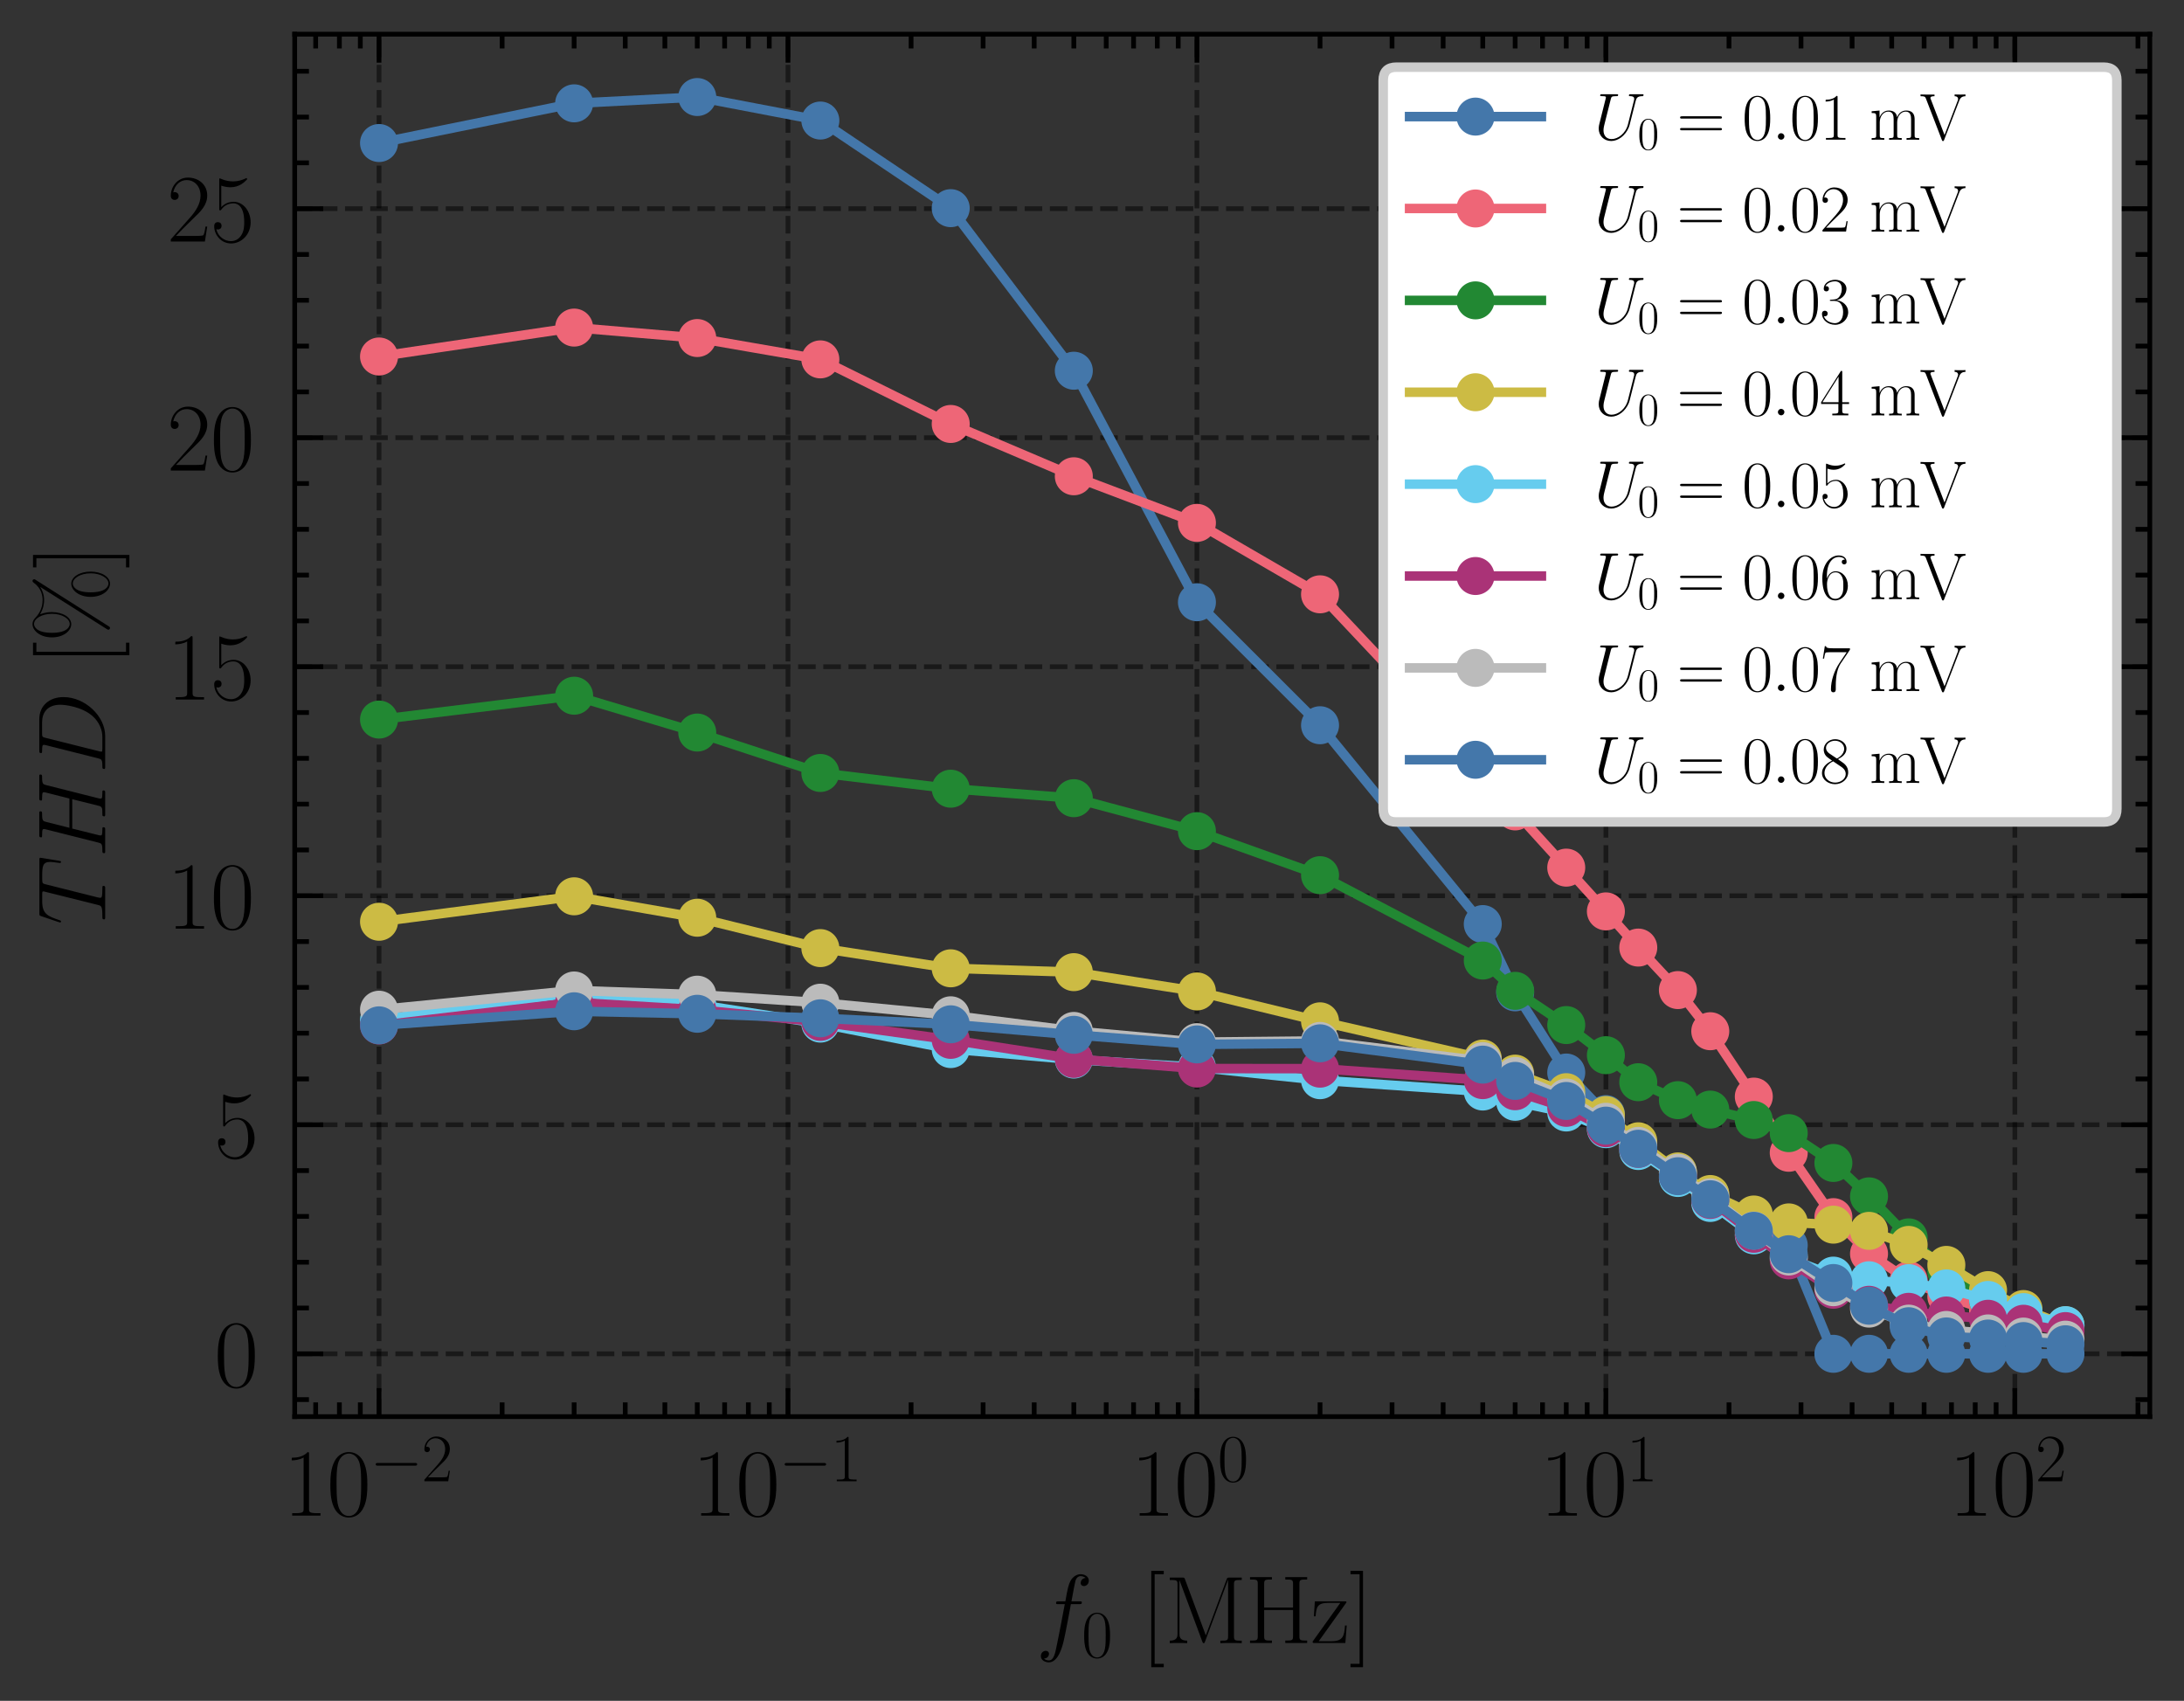 <?xml version="1.0" encoding="utf-8" standalone="no"?>
<!DOCTYPE svg PUBLIC "-//W3C//DTD SVG 1.1//EN"
  "http://www.w3.org/Graphics/SVG/1.1/DTD/svg11.dtd">
<svg xmlns:xlink="http://www.w3.org/1999/xlink" width="229.925pt" height="179.048pt" viewBox="0 0 229.925 179.048" xmlns="http://www.w3.org/2000/svg" version="1.1">
 <rect x="0" y="0" width="229.925" height="179.048" fill="#333333" stroke="none"/>
 <defs>
  <style type="text/css">*{stroke-linejoin: round; stroke-linecap: butt}</style>
 </defs>
 <g id="figure_1">
  <g id="patch_1">
   <path d="M 0 179.048 
L 229.925 179.048 
L 229.925 0 
L 0 0 
L 0 179.048 
z
" style="fill: none"/>
  </g>
  <g id="axes_1">
   <g id="patch_2">
    <path d="M 31.025 149.13 
L 226.325 149.13 
L 226.325 3.6 
L 31.025 3.6 
L 31.025 149.13 
z
" style="fill: none"/>
   </g>
   <g id="matplotlib.axis_1">
    <g id="xtick_1">
     <g id="line2d_1">
      <path d="M 39.903 149.13 
L 39.903 3.6 
" clip-path="url(#p2d7b3456ab)" style="fill: none; stroke-dasharray: 1.85,0.8; stroke-dashoffset: 0; stroke: #000000; stroke-opacity: 0.5; stroke-width: 0.5"/>
     </g>
     <g id="line2d_2">
      <defs>
       <path id="me573af97eb" d="M 0 0 
L 0 -3 
" style="stroke: #000000; stroke-width: 0.5"/>
      </defs>
      <g>
       <use xlink:href="#me573af97eb" x="39.903" y="149.13" style="stroke: #000000; stroke-width: 0.5"/>
      </g>
     </g>
     <g id="line2d_3">
      <defs>
       <path id="m9d2576696d" d="M 0 0 
L 0 3 
" style="stroke: #000000; stroke-width: 0.5"/>
      </defs>
      <g>
       <use xlink:href="#m9d2576696d" x="39.903" y="3.6" style="stroke: #000000; stroke-width: 0.5"/>
      </g>
     </g>
     <g id="text_1">
      <!-- $\mathdefault{10^{-2}}$ -->
      <g transform="translate(29.822 159.548) scale(0.1 -0.1)">
       <defs>
        <path id="CMR17-31" d="M 1702 4058 
C 1702 4192 1696 4192 1606 4192 
C 1357 3916 979 3827 621 3827 
C 602 3827 570 3827 563 3808 
C 557 3795 557 3782 557 3648 
C 755 3648 1088 3686 1344 3839 
L 1344 461 
C 1344 236 1331 160 781 160 
L 589 160 
L 589 0 
C 896 0 1216 0 1523 0 
C 1830 0 2150 0 2458 0 
L 2458 160 
L 2266 160 
C 1715 160 1702 230 1702 458 
L 1702 4058 
z
" transform="scale(0.016)"/>
        <path id="CMR17-30" d="M 2688 2025 
C 2688 2416 2682 3080 2413 3591 
C 2176 4039 1798 4198 1466 4198 
C 1158 4198 768 4058 525 3597 
C 269 3118 243 2524 243 2025 
C 243 1661 250 1106 448 619 
C 723 -39 1216 -128 1466 -128 
C 1760 -128 2208 -7 2470 600 
C 2662 1042 2688 1559 2688 2025 
z
M 1466 -26 
C 1056 -26 813 325 723 812 
C 653 1188 653 1738 653 2096 
C 653 2588 653 2997 736 3387 
C 858 3929 1216 4096 1466 4096 
C 1728 4096 2067 3923 2189 3400 
C 2272 3036 2278 2607 2278 2096 
C 2278 1680 2278 1169 2202 792 
C 2067 95 1690 -26 1466 -26 
z
" transform="scale(0.016)"/>
        <path id="CMSY10-0" d="M 4218 1472 
C 4326 1472 4442 1472 4442 1600 
C 4442 1728 4326 1728 4218 1728 
L 755 1728 
C 646 1728 531 1728 531 1600 
C 531 1472 646 1472 755 1472 
L 4218 1472 
z
" transform="scale(0.016)"/>
        <path id="CMR17-32" d="M 2669 989 
L 2554 989 
C 2490 536 2438 459 2413 420 
C 2381 369 1920 369 1830 369 
L 602 369 
C 832 619 1280 1072 1824 1597 
C 2214 1967 2669 2402 2669 3035 
C 2669 3790 2067 4224 1395 4224 
C 691 4224 262 3604 262 3030 
C 262 2780 448 2748 525 2748 
C 589 2748 781 2787 781 3010 
C 781 3207 614 3264 525 3264 
C 486 3264 448 3258 422 3245 
C 544 3790 915 4058 1306 4058 
C 1862 4058 2227 3617 2227 3035 
C 2227 2479 1901 2000 1536 1584 
L 262 146 
L 262 0 
L 2515 0 
L 2669 989 
z
" transform="scale(0.016)"/>
       </defs>
       <use xlink:href="#CMR17-31" transform="scale(0.996)"/>
       <use xlink:href="#CMR17-30" transform="translate(45.69 0) scale(0.996)"/>
       <use xlink:href="#CMSY10-0" transform="translate(91.381 36.154) scale(0.697)"/>
       <use xlink:href="#CMR17-32" transform="translate(145.622 36.154) scale(0.697)"/>
      </g>
     </g>
    </g>
    <g id="xtick_2">
     <g id="line2d_4">
      <path d="M 82.956 149.13 
L 82.956 3.6 
" clip-path="url(#p2d7b3456ab)" style="fill: none; stroke-dasharray: 1.85,0.8; stroke-dashoffset: 0; stroke: #000000; stroke-opacity: 0.5; stroke-width: 0.5"/>
     </g>
     <g id="line2d_5">
      <g>
       <use xlink:href="#me573af97eb" x="82.956" y="149.13" style="stroke: #000000; stroke-width: 0.5"/>
      </g>
     </g>
     <g id="line2d_6">
      <g>
       <use xlink:href="#m9d2576696d" x="82.956" y="3.6" style="stroke: #000000; stroke-width: 0.5"/>
      </g>
     </g>
     <g id="text_2">
      <!-- $\mathdefault{10^{-1}}$ -->
      <g transform="translate(72.876 159.548) scale(0.1 -0.1)">
       <use xlink:href="#CMR17-31" transform="scale(0.996)"/>
       <use xlink:href="#CMR17-30" transform="translate(45.69 0) scale(0.996)"/>
       <use xlink:href="#CMSY10-0" transform="translate(91.381 36.154) scale(0.697)"/>
       <use xlink:href="#CMR17-31" transform="translate(145.622 36.154) scale(0.697)"/>
      </g>
     </g>
    </g>
    <g id="xtick_3">
     <g id="line2d_7">
      <path d="M 126.009 149.13 
L 126.009 3.6 
" clip-path="url(#p2d7b3456ab)" style="fill: none; stroke-dasharray: 1.85,0.8; stroke-dashoffset: 0; stroke: #000000; stroke-opacity: 0.5; stroke-width: 0.5"/>
     </g>
     <g id="line2d_8">
      <g>
       <use xlink:href="#me573af97eb" x="126.009" y="149.13" style="stroke: #000000; stroke-width: 0.5"/>
      </g>
     </g>
     <g id="line2d_9">
      <g>
       <use xlink:href="#m9d2576696d" x="126.009" y="3.6" style="stroke: #000000; stroke-width: 0.5"/>
      </g>
     </g>
     <g id="text_3">
      <!-- $\mathdefault{10^{0}}$ -->
      <g transform="translate(119.042 159.548) scale(0.1 -0.1)">
       <use xlink:href="#CMR17-31" transform="scale(0.996)"/>
       <use xlink:href="#CMR17-30" transform="translate(45.69 0) scale(0.996)"/>
       <use xlink:href="#CMR17-30" transform="translate(91.381 36.154) scale(0.697)"/>
      </g>
     </g>
    </g>
    <g id="xtick_4">
     <g id="line2d_10">
      <path d="M 169.063 149.13 
L 169.063 3.6 
" clip-path="url(#p2d7b3456ab)" style="fill: none; stroke-dasharray: 1.85,0.8; stroke-dashoffset: 0; stroke: #000000; stroke-opacity: 0.5; stroke-width: 0.5"/>
     </g>
     <g id="line2d_11">
      <g>
       <use xlink:href="#me573af97eb" x="169.063" y="149.13" style="stroke: #000000; stroke-width: 0.5"/>
      </g>
     </g>
     <g id="line2d_12">
      <g>
       <use xlink:href="#m9d2576696d" x="169.063" y="3.6" style="stroke: #000000; stroke-width: 0.5"/>
      </g>
     </g>
     <g id="text_4">
      <!-- $\mathdefault{10^{1}}$ -->
      <g transform="translate(162.096 159.548) scale(0.1 -0.1)">
       <use xlink:href="#CMR17-31" transform="scale(0.996)"/>
       <use xlink:href="#CMR17-30" transform="translate(45.69 0) scale(0.996)"/>
       <use xlink:href="#CMR17-31" transform="translate(91.381 36.154) scale(0.697)"/>
      </g>
     </g>
    </g>
    <g id="xtick_5">
     <g id="line2d_13">
      <path d="M 212.116 149.13 
L 212.116 3.6 
" clip-path="url(#p2d7b3456ab)" style="fill: none; stroke-dasharray: 1.85,0.8; stroke-dashoffset: 0; stroke: #000000; stroke-opacity: 0.5; stroke-width: 0.5"/>
     </g>
     <g id="line2d_14">
      <g>
       <use xlink:href="#me573af97eb" x="212.116" y="149.13" style="stroke: #000000; stroke-width: 0.5"/>
      </g>
     </g>
     <g id="line2d_15">
      <g>
       <use xlink:href="#m9d2576696d" x="212.116" y="3.6" style="stroke: #000000; stroke-width: 0.5"/>
      </g>
     </g>
     <g id="text_5">
      <!-- $\mathdefault{10^{2}}$ -->
      <g transform="translate(205.149 159.548) scale(0.1 -0.1)">
       <use xlink:href="#CMR17-31" transform="scale(0.996)"/>
       <use xlink:href="#CMR17-30" transform="translate(45.69 0) scale(0.996)"/>
       <use xlink:href="#CMR17-32" transform="translate(91.381 36.154) scale(0.697)"/>
      </g>
     </g>
    </g>
    <g id="xtick_6">
     <g id="line2d_16">
      <defs>
       <path id="m1a5618c869" d="M 0 0 
L 0 -1.5 
" style="stroke: #000000; stroke-width: 0.5"/>
      </defs>
      <g>
       <use xlink:href="#m1a5618c869" x="33.234" y="149.13" style="stroke: #000000; stroke-width: 0.5"/>
      </g>
     </g>
     <g id="line2d_17">
      <defs>
       <path id="mdf2ed70a83" d="M 0 0 
L 0 1.5 
" style="stroke: #000000; stroke-width: 0.5"/>
      </defs>
      <g>
       <use xlink:href="#mdf2ed70a83" x="33.234" y="3.6" style="stroke: #000000; stroke-width: 0.5"/>
      </g>
     </g>
    </g>
    <g id="xtick_7">
     <g id="line2d_18">
      <g>
       <use xlink:href="#m1a5618c869" x="35.73" y="149.13" style="stroke: #000000; stroke-width: 0.5"/>
      </g>
     </g>
     <g id="line2d_19">
      <g>
       <use xlink:href="#mdf2ed70a83" x="35.73" y="3.6" style="stroke: #000000; stroke-width: 0.5"/>
      </g>
     </g>
    </g>
    <g id="xtick_8">
     <g id="line2d_20">
      <g>
       <use xlink:href="#m1a5618c869" x="37.933" y="149.13" style="stroke: #000000; stroke-width: 0.5"/>
      </g>
     </g>
     <g id="line2d_21">
      <g>
       <use xlink:href="#mdf2ed70a83" x="37.933" y="3.6" style="stroke: #000000; stroke-width: 0.5"/>
      </g>
     </g>
    </g>
    <g id="xtick_9">
     <g id="line2d_22">
      <g>
       <use xlink:href="#m1a5618c869" x="52.863" y="149.13" style="stroke: #000000; stroke-width: 0.5"/>
      </g>
     </g>
     <g id="line2d_23">
      <g>
       <use xlink:href="#mdf2ed70a83" x="52.863" y="3.6" style="stroke: #000000; stroke-width: 0.5"/>
      </g>
     </g>
    </g>
    <g id="xtick_10">
     <g id="line2d_24">
      <g>
       <use xlink:href="#m1a5618c869" x="60.444" y="149.13" style="stroke: #000000; stroke-width: 0.5"/>
      </g>
     </g>
     <g id="line2d_25">
      <g>
       <use xlink:href="#mdf2ed70a83" x="60.444" y="3.6" style="stroke: #000000; stroke-width: 0.5"/>
      </g>
     </g>
    </g>
    <g id="xtick_11">
     <g id="line2d_26">
      <g>
       <use xlink:href="#m1a5618c869" x="65.823" y="149.13" style="stroke: #000000; stroke-width: 0.5"/>
      </g>
     </g>
     <g id="line2d_27">
      <g>
       <use xlink:href="#mdf2ed70a83" x="65.823" y="3.6" style="stroke: #000000; stroke-width: 0.5"/>
      </g>
     </g>
    </g>
    <g id="xtick_12">
     <g id="line2d_28">
      <g>
       <use xlink:href="#m1a5618c869" x="69.996" y="149.13" style="stroke: #000000; stroke-width: 0.5"/>
      </g>
     </g>
     <g id="line2d_29">
      <g>
       <use xlink:href="#mdf2ed70a83" x="69.996" y="3.6" style="stroke: #000000; stroke-width: 0.5"/>
      </g>
     </g>
    </g>
    <g id="xtick_13">
     <g id="line2d_30">
      <g>
       <use xlink:href="#m1a5618c869" x="73.405" y="149.13" style="stroke: #000000; stroke-width: 0.5"/>
      </g>
     </g>
     <g id="line2d_31">
      <g>
       <use xlink:href="#mdf2ed70a83" x="73.405" y="3.6" style="stroke: #000000; stroke-width: 0.5"/>
      </g>
     </g>
    </g>
    <g id="xtick_14">
     <g id="line2d_32">
      <g>
       <use xlink:href="#m1a5618c869" x="76.287" y="149.13" style="stroke: #000000; stroke-width: 0.5"/>
      </g>
     </g>
     <g id="line2d_33">
      <g>
       <use xlink:href="#mdf2ed70a83" x="76.287" y="3.6" style="stroke: #000000; stroke-width: 0.5"/>
      </g>
     </g>
    </g>
    <g id="xtick_15">
     <g id="line2d_34">
      <g>
       <use xlink:href="#m1a5618c869" x="78.784" y="149.13" style="stroke: #000000; stroke-width: 0.5"/>
      </g>
     </g>
     <g id="line2d_35">
      <g>
       <use xlink:href="#mdf2ed70a83" x="78.784" y="3.6" style="stroke: #000000; stroke-width: 0.5"/>
      </g>
     </g>
    </g>
    <g id="xtick_16">
     <g id="line2d_36">
      <g>
       <use xlink:href="#m1a5618c869" x="80.986" y="149.13" style="stroke: #000000; stroke-width: 0.5"/>
      </g>
     </g>
     <g id="line2d_37">
      <g>
       <use xlink:href="#mdf2ed70a83" x="80.986" y="3.6" style="stroke: #000000; stroke-width: 0.5"/>
      </g>
     </g>
    </g>
    <g id="xtick_17">
     <g id="line2d_38">
      <g>
       <use xlink:href="#m1a5618c869" x="95.916" y="149.13" style="stroke: #000000; stroke-width: 0.5"/>
      </g>
     </g>
     <g id="line2d_39">
      <g>
       <use xlink:href="#mdf2ed70a83" x="95.916" y="3.6" style="stroke: #000000; stroke-width: 0.5"/>
      </g>
     </g>
    </g>
    <g id="xtick_18">
     <g id="line2d_40">
      <g>
       <use xlink:href="#m1a5618c869" x="103.498" y="149.13" style="stroke: #000000; stroke-width: 0.5"/>
      </g>
     </g>
     <g id="line2d_41">
      <g>
       <use xlink:href="#mdf2ed70a83" x="103.498" y="3.6" style="stroke: #000000; stroke-width: 0.5"/>
      </g>
     </g>
    </g>
    <g id="xtick_19">
     <g id="line2d_42">
      <g>
       <use xlink:href="#m1a5618c869" x="108.877" y="149.13" style="stroke: #000000; stroke-width: 0.5"/>
      </g>
     </g>
     <g id="line2d_43">
      <g>
       <use xlink:href="#mdf2ed70a83" x="108.877" y="3.6" style="stroke: #000000; stroke-width: 0.5"/>
      </g>
     </g>
    </g>
    <g id="xtick_20">
     <g id="line2d_44">
      <g>
       <use xlink:href="#m1a5618c869" x="113.049" y="149.13" style="stroke: #000000; stroke-width: 0.5"/>
      </g>
     </g>
     <g id="line2d_45">
      <g>
       <use xlink:href="#mdf2ed70a83" x="113.049" y="3.6" style="stroke: #000000; stroke-width: 0.5"/>
      </g>
     </g>
    </g>
    <g id="xtick_21">
     <g id="line2d_46">
      <g>
       <use xlink:href="#m1a5618c869" x="116.458" y="149.13" style="stroke: #000000; stroke-width: 0.5"/>
      </g>
     </g>
     <g id="line2d_47">
      <g>
       <use xlink:href="#mdf2ed70a83" x="116.458" y="3.6" style="stroke: #000000; stroke-width: 0.5"/>
      </g>
     </g>
    </g>
    <g id="xtick_22">
     <g id="line2d_48">
      <g>
       <use xlink:href="#m1a5618c869" x="119.34" y="149.13" style="stroke: #000000; stroke-width: 0.5"/>
      </g>
     </g>
     <g id="line2d_49">
      <g>
       <use xlink:href="#mdf2ed70a83" x="119.34" y="3.6" style="stroke: #000000; stroke-width: 0.5"/>
      </g>
     </g>
    </g>
    <g id="xtick_23">
     <g id="line2d_50">
      <g>
       <use xlink:href="#m1a5618c869" x="121.837" y="149.13" style="stroke: #000000; stroke-width: 0.5"/>
      </g>
     </g>
     <g id="line2d_51">
      <g>
       <use xlink:href="#mdf2ed70a83" x="121.837" y="3.6" style="stroke: #000000; stroke-width: 0.5"/>
      </g>
     </g>
    </g>
    <g id="xtick_24">
     <g id="line2d_52">
      <g>
       <use xlink:href="#m1a5618c869" x="124.039" y="149.13" style="stroke: #000000; stroke-width: 0.5"/>
      </g>
     </g>
     <g id="line2d_53">
      <g>
       <use xlink:href="#mdf2ed70a83" x="124.039" y="3.6" style="stroke: #000000; stroke-width: 0.5"/>
      </g>
     </g>
    </g>
    <g id="xtick_25">
     <g id="line2d_54">
      <g>
       <use xlink:href="#m1a5618c869" x="138.97" y="149.13" style="stroke: #000000; stroke-width: 0.5"/>
      </g>
     </g>
     <g id="line2d_55">
      <g>
       <use xlink:href="#mdf2ed70a83" x="138.97" y="3.6" style="stroke: #000000; stroke-width: 0.5"/>
      </g>
     </g>
    </g>
    <g id="xtick_26">
     <g id="line2d_56">
      <g>
       <use xlink:href="#m1a5618c869" x="146.551" y="149.13" style="stroke: #000000; stroke-width: 0.5"/>
      </g>
     </g>
     <g id="line2d_57">
      <g>
       <use xlink:href="#mdf2ed70a83" x="146.551" y="3.6" style="stroke: #000000; stroke-width: 0.5"/>
      </g>
     </g>
    </g>
    <g id="xtick_27">
     <g id="line2d_58">
      <g>
       <use xlink:href="#m1a5618c869" x="151.93" y="149.13" style="stroke: #000000; stroke-width: 0.5"/>
      </g>
     </g>
     <g id="line2d_59">
      <g>
       <use xlink:href="#mdf2ed70a83" x="151.93" y="3.6" style="stroke: #000000; stroke-width: 0.5"/>
      </g>
     </g>
    </g>
    <g id="xtick_28">
     <g id="line2d_60">
      <g>
       <use xlink:href="#m1a5618c869" x="156.102" y="149.13" style="stroke: #000000; stroke-width: 0.5"/>
      </g>
     </g>
     <g id="line2d_61">
      <g>
       <use xlink:href="#mdf2ed70a83" x="156.102" y="3.6" style="stroke: #000000; stroke-width: 0.5"/>
      </g>
     </g>
    </g>
    <g id="xtick_29">
     <g id="line2d_62">
      <g>
       <use xlink:href="#m1a5618c869" x="159.511" y="149.13" style="stroke: #000000; stroke-width: 0.5"/>
      </g>
     </g>
     <g id="line2d_63">
      <g>
       <use xlink:href="#mdf2ed70a83" x="159.511" y="3.6" style="stroke: #000000; stroke-width: 0.5"/>
      </g>
     </g>
    </g>
    <g id="xtick_30">
     <g id="line2d_64">
      <g>
       <use xlink:href="#m1a5618c869" x="162.393" y="149.13" style="stroke: #000000; stroke-width: 0.5"/>
      </g>
     </g>
     <g id="line2d_65">
      <g>
       <use xlink:href="#mdf2ed70a83" x="162.393" y="3.6" style="stroke: #000000; stroke-width: 0.5"/>
      </g>
     </g>
    </g>
    <g id="xtick_31">
     <g id="line2d_66">
      <g>
       <use xlink:href="#m1a5618c869" x="164.89" y="149.13" style="stroke: #000000; stroke-width: 0.5"/>
      </g>
     </g>
     <g id="line2d_67">
      <g>
       <use xlink:href="#mdf2ed70a83" x="164.89" y="3.6" style="stroke: #000000; stroke-width: 0.5"/>
      </g>
     </g>
    </g>
    <g id="xtick_32">
     <g id="line2d_68">
      <g>
       <use xlink:href="#m1a5618c869" x="167.092" y="149.13" style="stroke: #000000; stroke-width: 0.5"/>
      </g>
     </g>
     <g id="line2d_69">
      <g>
       <use xlink:href="#mdf2ed70a83" x="167.092" y="3.6" style="stroke: #000000; stroke-width: 0.5"/>
      </g>
     </g>
    </g>
    <g id="xtick_33">
     <g id="line2d_70">
      <g>
       <use xlink:href="#m1a5618c869" x="182.023" y="149.13" style="stroke: #000000; stroke-width: 0.5"/>
      </g>
     </g>
     <g id="line2d_71">
      <g>
       <use xlink:href="#mdf2ed70a83" x="182.023" y="3.6" style="stroke: #000000; stroke-width: 0.5"/>
      </g>
     </g>
    </g>
    <g id="xtick_34">
     <g id="line2d_72">
      <g>
       <use xlink:href="#m1a5618c869" x="189.604" y="149.13" style="stroke: #000000; stroke-width: 0.5"/>
      </g>
     </g>
     <g id="line2d_73">
      <g>
       <use xlink:href="#mdf2ed70a83" x="189.604" y="3.6" style="stroke: #000000; stroke-width: 0.5"/>
      </g>
     </g>
    </g>
    <g id="xtick_35">
     <g id="line2d_74">
      <g>
       <use xlink:href="#m1a5618c869" x="194.983" y="149.13" style="stroke: #000000; stroke-width: 0.5"/>
      </g>
     </g>
     <g id="line2d_75">
      <g>
       <use xlink:href="#mdf2ed70a83" x="194.983" y="3.6" style="stroke: #000000; stroke-width: 0.5"/>
      </g>
     </g>
    </g>
    <g id="xtick_36">
     <g id="line2d_76">
      <g>
       <use xlink:href="#m1a5618c869" x="199.155" y="149.13" style="stroke: #000000; stroke-width: 0.5"/>
      </g>
     </g>
     <g id="line2d_77">
      <g>
       <use xlink:href="#mdf2ed70a83" x="199.155" y="3.6" style="stroke: #000000; stroke-width: 0.5"/>
      </g>
     </g>
    </g>
    <g id="xtick_37">
     <g id="line2d_78">
      <g>
       <use xlink:href="#m1a5618c869" x="202.564" y="149.13" style="stroke: #000000; stroke-width: 0.5"/>
      </g>
     </g>
     <g id="line2d_79">
      <g>
       <use xlink:href="#mdf2ed70a83" x="202.564" y="3.6" style="stroke: #000000; stroke-width: 0.5"/>
      </g>
     </g>
    </g>
    <g id="xtick_38">
     <g id="line2d_80">
      <g>
       <use xlink:href="#m1a5618c869" x="205.447" y="149.13" style="stroke: #000000; stroke-width: 0.5"/>
      </g>
     </g>
     <g id="line2d_81">
      <g>
       <use xlink:href="#mdf2ed70a83" x="205.447" y="3.6" style="stroke: #000000; stroke-width: 0.5"/>
      </g>
     </g>
    </g>
    <g id="xtick_39">
     <g id="line2d_82">
      <g>
       <use xlink:href="#m1a5618c869" x="207.944" y="149.13" style="stroke: #000000; stroke-width: 0.5"/>
      </g>
     </g>
     <g id="line2d_83">
      <g>
       <use xlink:href="#mdf2ed70a83" x="207.944" y="3.6" style="stroke: #000000; stroke-width: 0.5"/>
      </g>
     </g>
    </g>
    <g id="xtick_40">
     <g id="line2d_84">
      <g>
       <use xlink:href="#m1a5618c869" x="210.146" y="149.13" style="stroke: #000000; stroke-width: 0.5"/>
      </g>
     </g>
     <g id="line2d_85">
      <g>
       <use xlink:href="#mdf2ed70a83" x="210.146" y="3.6" style="stroke: #000000; stroke-width: 0.5"/>
      </g>
     </g>
    </g>
    <g id="xtick_41">
     <g id="line2d_86">
      <g>
       <use xlink:href="#m1a5618c869" x="225.076" y="149.13" style="stroke: #000000; stroke-width: 0.5"/>
      </g>
     </g>
     <g id="line2d_87">
      <g>
       <use xlink:href="#mdf2ed70a83" x="225.076" y="3.6" style="stroke: #000000; stroke-width: 0.5"/>
      </g>
     </g>
    </g>
    <g id="text_6">
     <!-- $f_0$ [MHz] -->
     <g transform="translate(109.058 172.958) scale(0.1 -0.1)">
      <defs>
       <path id="CMMI12-66" d="M 2854 2566 
C 2982 2566 3034 2566 3034 2688 
C 3034 2752 2982 2752 2867 2752 
L 2349 2752 
C 2470 3429 2560 3897 2611 4107 
C 2650 4265 2784 4416 2950 4416 
C 3085 4416 3219 4358 3283 4298 
C 3034 4272 2957 4082 2957 3969 
C 2957 3837 3053 3759 3174 3759 
C 3302 3759 3494 3870 3494 4119 
C 3494 4393 3226 4544 2944 4544 
C 2669 4544 2400 4334 2272 4078 
C 2157 3848 2093 3611 1946 2752 
L 1517 2752 
C 1395 2752 1331 2752 1331 2637 
C 1331 2566 1370 2566 1498 2566 
L 1907 2566 
C 1792 1976 1530 542 1382 -137 
C 1274 -689 1178 -1152 858 -1152 
C 838 -1152 653 -1152 538 -1031 
C 864 -1005 864 -726 864 -720 
C 864 -593 768 -517 646 -517 
C 518 -517 326 -625 326 -867 
C 326 -1140 608 -1280 858 -1280 
C 1510 -1280 1779 -118 1850 199 
C 1965 688 2278 2376 2310 2566 
L 2854 2566 
z
" transform="scale(0.016)"/>
       <path id="CMR17-5b" d="M 1504 -1600 
L 1504 -1377 
L 902 -1377 
L 902 4544 
L 1504 4544 
L 1504 4767 
L 678 4767 
L 678 -1600 
L 1504 -1600 
z
" transform="scale(0.016)"/>
       <path id="CMR17-4d" d="M 1338 4224 
C 1299 4320 1293 4320 1158 4320 
L 339 4320 
L 339 4160 
C 781 4160 851 4160 851 3875 
L 851 610 
C 851 451 851 153 339 153 
L 339 -13 
C 486 0 755 0 915 0 
C 1075 0 1344 0 1491 -13 
L 1491 153 
C 979 153 979 451 979 610 
L 979 4135 
L 986 4135 
L 2490 89 
C 2515 25 2528 -13 2579 -13 
C 2630 -13 2643 25 2669 89 
L 4186 4166 
L 4192 4166 
L 4192 438 
C 4192 153 4122 153 3680 153 
L 3680 -13 
C 3853 0 4198 0 4384 0 
C 4570 0 4922 0 5094 -13 
L 5094 153 
C 4653 153 4582 153 4582 438 
L 4582 3875 
C 4582 4160 4653 4160 5094 4160 
L 5094 4320 
L 4282 4320 
C 4147 4320 4141 4314 4102 4218 
L 2720 502 
L 1338 4224 
z
" transform="scale(0.016)"/>
       <path id="CMR17-48" d="M 3590 3905 
C 3590 4192 3661 4192 4102 4192 
L 4102 4352 
C 3917 4352 3578 4352 3379 4352 
C 3181 4352 2842 4352 2656 4352 
L 2656 4192 
C 3098 4192 3168 4192 3168 3904 
L 3168 2341 
L 1261 2341 
L 1261 3904 
C 1261 4192 1331 4192 1773 4192 
L 1773 4352 
C 1587 4352 1248 4352 1050 4352 
C 851 4352 512 4352 326 4352 
L 326 4192 
C 768 4192 838 4192 838 3905 
L 838 447 
C 838 160 768 160 326 160 
L 326 0 
C 512 0 851 0 1050 0 
C 1248 0 1587 0 1773 0 
L 1773 160 
C 1331 160 1261 160 1261 446 
L 1261 2176 
L 3168 2176 
L 3168 446 
C 3168 160 3098 160 2656 160 
L 2656 0 
C 2842 0 3181 0 3379 0 
C 3578 0 3917 0 4102 0 
L 4102 160 
C 3661 160 3590 160 3590 447 
L 3590 3905 
z
" transform="scale(0.016)"/>
       <path id="CMR17-7a" d="M 2310 2605 
C 2362 2670 2362 2682 2362 2695 
C 2362 2752 2336 2752 2221 2752 
L 275 2752 
L 211 1760 
L 326 1760 
C 371 2381 442 2650 1178 2650 
L 1958 2650 
L 128 96 
C 128 0 134 0 269 0 
L 2291 0 
L 2381 1152 
L 2266 1152 
C 2214 442 2131 115 1350 115 
L 531 115 
L 2310 2605 
z
" transform="scale(0.016)"/>
       <path id="CMR17-5d" d="M 915 4767 
L 90 4767 
L 90 4544 
L 691 4544 
L 691 -1377 
L 90 -1377 
L 90 -1600 
L 915 -1600 
L 915 4767 
z
" transform="scale(0.016)"/>
      </defs>
      <use xlink:href="#CMMI12-66" transform="scale(0.996)"/>
      <use xlink:href="#CMR17-30" transform="translate(48.083 -14.944) scale(0.697)"/>
      <use xlink:href="#CMR17-5b" transform="translate(110.641 0) scale(0.996)"/>
      <use xlink:href="#CMR17-4d" transform="translate(135.512 0) scale(0.996)"/>
      <use xlink:href="#CMR17-48" transform="translate(220.199 0) scale(0.996)"/>
      <use xlink:href="#CMR17-7a" transform="translate(289.271 0) scale(0.996)"/>
      <use xlink:href="#CMR17-5d" transform="translate(329.757 0) scale(0.996)"/>
     </g>
    </g>
   </g>
   <g id="matplotlib.axis_2">
    <g id="ytick_1">
     <g id="line2d_88">
      <path d="M 31.025 142.515 
L 226.325 142.515 
" clip-path="url(#p2d7b3456ab)" style="fill: none; stroke-dasharray: 1.85,0.8; stroke-dashoffset: 0; stroke: #000000; stroke-opacity: 0.5; stroke-width: 0.5"/>
     </g>
     <g id="line2d_89">
      <defs>
       <path id="m991aca5a9c" d="M 0 0 
L 3 0 
" style="stroke: #000000; stroke-width: 0.5"/>
      </defs>
      <g>
       <use xlink:href="#m991aca5a9c" x="31.025" y="142.515" style="stroke: #000000; stroke-width: 0.5"/>
      </g>
     </g>
     <g id="line2d_90">
      <defs>
       <path id="m26ccce4d62" d="M 0 0 
L -3 0 
" style="stroke: #000000; stroke-width: 0.5"/>
      </defs>
      <g>
       <use xlink:href="#m26ccce4d62" x="226.325" y="142.515" style="stroke: #000000; stroke-width: 0.5"/>
      </g>
     </g>
     <g id="text_7">
      <!-- $\mathdefault{0}$ -->
      <g transform="translate(22.544 145.974) scale(0.1 -0.1)">
       <use xlink:href="#CMR17-30" transform="scale(0.996)"/>
      </g>
     </g>
    </g>
    <g id="ytick_2">
     <g id="line2d_91">
      <path d="M 31.025 118.405 
L 226.325 118.405 
" clip-path="url(#p2d7b3456ab)" style="fill: none; stroke-dasharray: 1.85,0.8; stroke-dashoffset: 0; stroke: #000000; stroke-opacity: 0.5; stroke-width: 0.5"/>
     </g>
     <g id="line2d_92">
      <g>
       <use xlink:href="#m991aca5a9c" x="31.025" y="118.405" style="stroke: #000000; stroke-width: 0.5"/>
      </g>
     </g>
     <g id="line2d_93">
      <g>
       <use xlink:href="#m26ccce4d62" x="226.325" y="118.405" style="stroke: #000000; stroke-width: 0.5"/>
      </g>
     </g>
     <g id="text_8">
      <!-- $\mathdefault{5}$ -->
      <g transform="translate(22.544 121.865) scale(0.1 -0.1)">
       <defs>
        <path id="CMR17-35" d="M 730 3692 
C 794 3666 1056 3584 1325 3584 
C 1920 3584 2246 3911 2432 4100 
C 2432 4157 2432 4192 2394 4192 
C 2387 4192 2374 4192 2323 4163 
C 2099 4058 1837 3973 1517 3973 
C 1325 3973 1037 3999 723 4139 
C 653 4171 640 4171 634 4171 
C 602 4171 595 4164 595 4037 
L 595 2203 
C 595 2089 595 2057 659 2057 
C 691 2057 704 2070 736 2114 
C 941 2401 1222 2522 1542 2522 
C 1766 2522 2246 2382 2246 1289 
C 2246 1085 2246 715 2054 421 
C 1894 159 1645 25 1370 25 
C 947 25 518 320 403 814 
C 429 807 480 795 506 795 
C 589 795 749 840 749 1038 
C 749 1210 627 1280 506 1280 
C 358 1280 262 1190 262 1011 
C 262 454 704 -128 1382 -128 
C 2042 -128 2669 440 2669 1264 
C 2669 2030 2170 2624 1549 2624 
C 1222 2624 947 2503 730 2274 
L 730 3692 
z
" transform="scale(0.016)"/>
       </defs>
       <use xlink:href="#CMR17-35" transform="scale(0.996)"/>
      </g>
     </g>
    </g>
    <g id="ytick_3">
     <g id="line2d_94">
      <path d="M 31.025 94.296 
L 226.325 94.296 
" clip-path="url(#p2d7b3456ab)" style="fill: none; stroke-dasharray: 1.85,0.8; stroke-dashoffset: 0; stroke: #000000; stroke-opacity: 0.5; stroke-width: 0.5"/>
     </g>
     <g id="line2d_95">
      <g>
       <use xlink:href="#m991aca5a9c" x="31.025" y="94.296" style="stroke: #000000; stroke-width: 0.5"/>
      </g>
     </g>
     <g id="line2d_96">
      <g>
       <use xlink:href="#m26ccce4d62" x="226.325" y="94.296" style="stroke: #000000; stroke-width: 0.5"/>
      </g>
     </g>
     <g id="text_9">
      <!-- $\mathdefault{10}$ -->
      <g transform="translate(17.563 97.755) scale(0.1 -0.1)">
       <use xlink:href="#CMR17-31" transform="scale(0.996)"/>
       <use xlink:href="#CMR17-30" transform="translate(45.69 0) scale(0.996)"/>
      </g>
     </g>
    </g>
    <g id="ytick_4">
     <g id="line2d_97">
      <path d="M 31.025 70.186 
L 226.325 70.186 
" clip-path="url(#p2d7b3456ab)" style="fill: none; stroke-dasharray: 1.85,0.8; stroke-dashoffset: 0; stroke: #000000; stroke-opacity: 0.5; stroke-width: 0.5"/>
     </g>
     <g id="line2d_98">
      <g>
       <use xlink:href="#m991aca5a9c" x="31.025" y="70.186" style="stroke: #000000; stroke-width: 0.5"/>
      </g>
     </g>
     <g id="line2d_99">
      <g>
       <use xlink:href="#m26ccce4d62" x="226.325" y="70.186" style="stroke: #000000; stroke-width: 0.5"/>
      </g>
     </g>
     <g id="text_10">
      <!-- $\mathdefault{15}$ -->
      <g transform="translate(17.563 73.645) scale(0.1 -0.1)">
       <use xlink:href="#CMR17-31" transform="scale(0.996)"/>
       <use xlink:href="#CMR17-35" transform="translate(45.69 0) scale(0.996)"/>
      </g>
     </g>
    </g>
    <g id="ytick_5">
     <g id="line2d_100">
      <path d="M 31.025 46.077 
L 226.325 46.077 
" clip-path="url(#p2d7b3456ab)" style="fill: none; stroke-dasharray: 1.85,0.8; stroke-dashoffset: 0; stroke: #000000; stroke-opacity: 0.5; stroke-width: 0.5"/>
     </g>
     <g id="line2d_101">
      <g>
       <use xlink:href="#m991aca5a9c" x="31.025" y="46.077" style="stroke: #000000; stroke-width: 0.5"/>
      </g>
     </g>
     <g id="line2d_102">
      <g>
       <use xlink:href="#m26ccce4d62" x="226.325" y="46.077" style="stroke: #000000; stroke-width: 0.5"/>
      </g>
     </g>
     <g id="text_11">
      <!-- $\mathdefault{20}$ -->
      <g transform="translate(17.563 49.536) scale(0.1 -0.1)">
       <use xlink:href="#CMR17-32" transform="scale(0.996)"/>
       <use xlink:href="#CMR17-30" transform="translate(45.69 0) scale(0.996)"/>
      </g>
     </g>
    </g>
    <g id="ytick_6">
     <g id="line2d_103">
      <path d="M 31.025 21.967 
L 226.325 21.967 
" clip-path="url(#p2d7b3456ab)" style="fill: none; stroke-dasharray: 1.85,0.8; stroke-dashoffset: 0; stroke: #000000; stroke-opacity: 0.5; stroke-width: 0.5"/>
     </g>
     <g id="line2d_104">
      <g>
       <use xlink:href="#m991aca5a9c" x="31.025" y="21.967" style="stroke: #000000; stroke-width: 0.5"/>
      </g>
     </g>
     <g id="line2d_105">
      <g>
       <use xlink:href="#m26ccce4d62" x="226.325" y="21.967" style="stroke: #000000; stroke-width: 0.5"/>
      </g>
     </g>
     <g id="text_12">
      <!-- $\mathdefault{25}$ -->
      <g transform="translate(17.563 25.426) scale(0.1 -0.1)">
       <use xlink:href="#CMR17-32" transform="scale(0.996)"/>
       <use xlink:href="#CMR17-35" transform="translate(45.69 0) scale(0.996)"/>
      </g>
     </g>
    </g>
    <g id="ytick_7">
     <g id="line2d_106">
      <defs>
       <path id="m3844f9bf75" d="M 0 0 
L 1.5 0 
" style="stroke: #000000; stroke-width: 0.5"/>
      </defs>
      <g>
       <use xlink:href="#m3844f9bf75" x="31.025" y="147.337" style="stroke: #000000; stroke-width: 0.5"/>
      </g>
     </g>
     <g id="line2d_107">
      <defs>
       <path id="m1768998e38" d="M 0 0 
L -1.5 0 
" style="stroke: #000000; stroke-width: 0.5"/>
      </defs>
      <g>
       <use xlink:href="#m1768998e38" x="226.325" y="147.337" style="stroke: #000000; stroke-width: 0.5"/>
      </g>
     </g>
    </g>
    <g id="ytick_8">
     <g id="line2d_108">
      <g>
       <use xlink:href="#m3844f9bf75" x="31.025" y="137.693" style="stroke: #000000; stroke-width: 0.5"/>
      </g>
     </g>
     <g id="line2d_109">
      <g>
       <use xlink:href="#m1768998e38" x="226.325" y="137.693" style="stroke: #000000; stroke-width: 0.5"/>
      </g>
     </g>
    </g>
    <g id="ytick_9">
     <g id="line2d_110">
      <g>
       <use xlink:href="#m3844f9bf75" x="31.025" y="132.871" style="stroke: #000000; stroke-width: 0.5"/>
      </g>
     </g>
     <g id="line2d_111">
      <g>
       <use xlink:href="#m1768998e38" x="226.325" y="132.871" style="stroke: #000000; stroke-width: 0.5"/>
      </g>
     </g>
    </g>
    <g id="ytick_10">
     <g id="line2d_112">
      <g>
       <use xlink:href="#m3844f9bf75" x="31.025" y="128.049" style="stroke: #000000; stroke-width: 0.5"/>
      </g>
     </g>
     <g id="line2d_113">
      <g>
       <use xlink:href="#m1768998e38" x="226.325" y="128.049" style="stroke: #000000; stroke-width: 0.5"/>
      </g>
     </g>
    </g>
    <g id="ytick_11">
     <g id="line2d_114">
      <g>
       <use xlink:href="#m3844f9bf75" x="31.025" y="123.227" style="stroke: #000000; stroke-width: 0.5"/>
      </g>
     </g>
     <g id="line2d_115">
      <g>
       <use xlink:href="#m1768998e38" x="226.325" y="123.227" style="stroke: #000000; stroke-width: 0.5"/>
      </g>
     </g>
    </g>
    <g id="ytick_12">
     <g id="line2d_116">
      <g>
       <use xlink:href="#m3844f9bf75" x="31.025" y="113.583" style="stroke: #000000; stroke-width: 0.5"/>
      </g>
     </g>
     <g id="line2d_117">
      <g>
       <use xlink:href="#m1768998e38" x="226.325" y="113.583" style="stroke: #000000; stroke-width: 0.5"/>
      </g>
     </g>
    </g>
    <g id="ytick_13">
     <g id="line2d_118">
      <g>
       <use xlink:href="#m3844f9bf75" x="31.025" y="108.762" style="stroke: #000000; stroke-width: 0.5"/>
      </g>
     </g>
     <g id="line2d_119">
      <g>
       <use xlink:href="#m1768998e38" x="226.325" y="108.762" style="stroke: #000000; stroke-width: 0.5"/>
      </g>
     </g>
    </g>
    <g id="ytick_14">
     <g id="line2d_120">
      <g>
       <use xlink:href="#m3844f9bf75" x="31.025" y="103.94" style="stroke: #000000; stroke-width: 0.5"/>
      </g>
     </g>
     <g id="line2d_121">
      <g>
       <use xlink:href="#m1768998e38" x="226.325" y="103.94" style="stroke: #000000; stroke-width: 0.5"/>
      </g>
     </g>
    </g>
    <g id="ytick_15">
     <g id="line2d_122">
      <g>
       <use xlink:href="#m3844f9bf75" x="31.025" y="99.118" style="stroke: #000000; stroke-width: 0.5"/>
      </g>
     </g>
     <g id="line2d_123">
      <g>
       <use xlink:href="#m1768998e38" x="226.325" y="99.118" style="stroke: #000000; stroke-width: 0.5"/>
      </g>
     </g>
    </g>
    <g id="ytick_16">
     <g id="line2d_124">
      <g>
       <use xlink:href="#m3844f9bf75" x="31.025" y="89.474" style="stroke: #000000; stroke-width: 0.5"/>
      </g>
     </g>
     <g id="line2d_125">
      <g>
       <use xlink:href="#m1768998e38" x="226.325" y="89.474" style="stroke: #000000; stroke-width: 0.5"/>
      </g>
     </g>
    </g>
    <g id="ytick_17">
     <g id="line2d_126">
      <g>
       <use xlink:href="#m3844f9bf75" x="31.025" y="84.652" style="stroke: #000000; stroke-width: 0.5"/>
      </g>
     </g>
     <g id="line2d_127">
      <g>
       <use xlink:href="#m1768998e38" x="226.325" y="84.652" style="stroke: #000000; stroke-width: 0.5"/>
      </g>
     </g>
    </g>
    <g id="ytick_18">
     <g id="line2d_128">
      <g>
       <use xlink:href="#m3844f9bf75" x="31.025" y="79.83" style="stroke: #000000; stroke-width: 0.5"/>
      </g>
     </g>
     <g id="line2d_129">
      <g>
       <use xlink:href="#m1768998e38" x="226.325" y="79.83" style="stroke: #000000; stroke-width: 0.5"/>
      </g>
     </g>
    </g>
    <g id="ytick_19">
     <g id="line2d_130">
      <g>
       <use xlink:href="#m3844f9bf75" x="31.025" y="75.008" style="stroke: #000000; stroke-width: 0.5"/>
      </g>
     </g>
     <g id="line2d_131">
      <g>
       <use xlink:href="#m1768998e38" x="226.325" y="75.008" style="stroke: #000000; stroke-width: 0.5"/>
      </g>
     </g>
    </g>
    <g id="ytick_20">
     <g id="line2d_132">
      <g>
       <use xlink:href="#m3844f9bf75" x="31.025" y="65.364" style="stroke: #000000; stroke-width: 0.5"/>
      </g>
     </g>
     <g id="line2d_133">
      <g>
       <use xlink:href="#m1768998e38" x="226.325" y="65.364" style="stroke: #000000; stroke-width: 0.5"/>
      </g>
     </g>
    </g>
    <g id="ytick_21">
     <g id="line2d_134">
      <g>
       <use xlink:href="#m3844f9bf75" x="31.025" y="60.542" style="stroke: #000000; stroke-width: 0.5"/>
      </g>
     </g>
     <g id="line2d_135">
      <g>
       <use xlink:href="#m1768998e38" x="226.325" y="60.542" style="stroke: #000000; stroke-width: 0.5"/>
      </g>
     </g>
    </g>
    <g id="ytick_22">
     <g id="line2d_136">
      <g>
       <use xlink:href="#m3844f9bf75" x="31.025" y="55.72" style="stroke: #000000; stroke-width: 0.5"/>
      </g>
     </g>
     <g id="line2d_137">
      <g>
       <use xlink:href="#m1768998e38" x="226.325" y="55.72" style="stroke: #000000; stroke-width: 0.5"/>
      </g>
     </g>
    </g>
    <g id="ytick_23">
     <g id="line2d_138">
      <g>
       <use xlink:href="#m3844f9bf75" x="31.025" y="50.899" style="stroke: #000000; stroke-width: 0.5"/>
      </g>
     </g>
     <g id="line2d_139">
      <g>
       <use xlink:href="#m1768998e38" x="226.325" y="50.899" style="stroke: #000000; stroke-width: 0.5"/>
      </g>
     </g>
    </g>
    <g id="ytick_24">
     <g id="line2d_140">
      <g>
       <use xlink:href="#m3844f9bf75" x="31.025" y="41.255" style="stroke: #000000; stroke-width: 0.5"/>
      </g>
     </g>
     <g id="line2d_141">
      <g>
       <use xlink:href="#m1768998e38" x="226.325" y="41.255" style="stroke: #000000; stroke-width: 0.5"/>
      </g>
     </g>
    </g>
    <g id="ytick_25">
     <g id="line2d_142">
      <g>
       <use xlink:href="#m3844f9bf75" x="31.025" y="36.433" style="stroke: #000000; stroke-width: 0.5"/>
      </g>
     </g>
     <g id="line2d_143">
      <g>
       <use xlink:href="#m1768998e38" x="226.325" y="36.433" style="stroke: #000000; stroke-width: 0.5"/>
      </g>
     </g>
    </g>
    <g id="ytick_26">
     <g id="line2d_144">
      <g>
       <use xlink:href="#m3844f9bf75" x="31.025" y="31.611" style="stroke: #000000; stroke-width: 0.5"/>
      </g>
     </g>
     <g id="line2d_145">
      <g>
       <use xlink:href="#m1768998e38" x="226.325" y="31.611" style="stroke: #000000; stroke-width: 0.5"/>
      </g>
     </g>
    </g>
    <g id="ytick_27">
     <g id="line2d_146">
      <g>
       <use xlink:href="#m3844f9bf75" x="31.025" y="26.789" style="stroke: #000000; stroke-width: 0.5"/>
      </g>
     </g>
     <g id="line2d_147">
      <g>
       <use xlink:href="#m1768998e38" x="226.325" y="26.789" style="stroke: #000000; stroke-width: 0.5"/>
      </g>
     </g>
    </g>
    <g id="ytick_28">
     <g id="line2d_148">
      <g>
       <use xlink:href="#m3844f9bf75" x="31.025" y="17.145" style="stroke: #000000; stroke-width: 0.5"/>
      </g>
     </g>
     <g id="line2d_149">
      <g>
       <use xlink:href="#m1768998e38" x="226.325" y="17.145" style="stroke: #000000; stroke-width: 0.5"/>
      </g>
     </g>
    </g>
    <g id="ytick_29">
     <g id="line2d_150">
      <g>
       <use xlink:href="#m3844f9bf75" x="31.025" y="12.323" style="stroke: #000000; stroke-width: 0.5"/>
      </g>
     </g>
     <g id="line2d_151">
      <g>
       <use xlink:href="#m1768998e38" x="226.325" y="12.323" style="stroke: #000000; stroke-width: 0.5"/>
      </g>
     </g>
    </g>
    <g id="ytick_30">
     <g id="line2d_152">
      <g>
       <use xlink:href="#m3844f9bf75" x="31.025" y="7.501" style="stroke: #000000; stroke-width: 0.5"/>
      </g>
     </g>
     <g id="line2d_153">
      <g>
       <use xlink:href="#m1768998e38" x="226.325" y="7.501" style="stroke: #000000; stroke-width: 0.5"/>
      </g>
     </g>
    </g>
    <g id="text_13">
     <!-- $THD$ [\%] -->
     <g transform="translate(11.072 97.355) rotate(-90) scale(0.1 -0.1)">
      <defs>
       <path id="CMMI12-54" d="M 2669 3910 
C 2707 4064 2720 4121 2816 4147 
C 2867 4160 3078 4160 3213 4160 
C 3853 4160 4154 4134 4154 3634 
C 4154 3537 4128 3295 4090 3057 
L 4083 2980 
C 4083 2954 4109 2916 4147 2916 
C 4211 2916 4211 2948 4230 3050 
L 4416 4184 
C 4429 4243 4429 4256 4429 4275 
C 4429 4345 4390 4345 4262 4345 
L 762 4345 
C 614 4345 608 4339 570 4224 
L 179 3070 
C 173 3056 154 2986 154 2980 
C 154 2948 179 2916 218 2916 
C 269 2916 282 2941 307 3024 
C 576 3801 710 4160 1562 4160 
L 1990 4160 
C 2144 4160 2208 4160 2208 4089 
C 2208 4069 2208 4057 2176 3941 
L 1318 499 
C 1254 249 1242 185 563 185 
C 403 185 358 185 358 64 
C 358 0 429 0 461 0 
C 621 0 787 0 947 0 
L 1946 0 
C 2106 0 2278 0 2438 0 
C 2509 0 2573 0 2573 121 
C 2573 185 2528 185 2362 185 
C 1786 185 1786 243 1786 339 
C 1786 346 1786 391 1811 494 
L 2669 3910 
z
" transform="scale(0.016)"/>
       <path id="CMMI12-48" d="M 4787 3887 
C 4845 4103 4858 4167 5312 4167 
C 5427 4167 5491 4167 5491 4282 
C 5491 4352 5434 4352 5395 4352 
C 5280 4352 5146 4352 5024 4352 
L 4269 4352 
C 4147 4352 4013 4352 3891 4352 
C 3846 4352 3770 4352 3770 4231 
C 3770 4167 3814 4167 3936 4167 
C 4320 4167 4320 4116 4320 4046 
C 4320 4034 4320 3995 4294 3900 
L 3904 2361 
L 1971 2361 
L 2355 3887 
C 2413 4103 2426 4167 2880 4167 
C 2995 4167 3059 4167 3059 4282 
C 3059 4352 3002 4352 2963 4352 
C 2848 4352 2714 4352 2592 4352 
L 1837 4352 
C 1715 4352 1581 4352 1459 4352 
C 1414 4352 1338 4352 1338 4231 
C 1338 4167 1382 4167 1504 4167 
C 1888 4167 1888 4116 1888 4046 
C 1888 4034 1888 3995 1862 3899 
L 998 472 
C 941 249 928 185 486 185 
C 339 185 294 185 294 64 
C 294 0 365 0 384 0 
C 499 0 634 0 755 0 
L 1510 0 
C 1632 0 1766 0 1888 0 
C 1939 0 2010 0 2010 121 
C 2010 185 1952 185 1856 185 
C 1466 185 1466 236 1466 300 
C 1466 307 1466 351 1478 402 
L 1920 2176 
L 3859 2176 
C 3750 1753 3424 416 3411 376 
C 3341 185 3238 185 2861 185 
C 2784 185 2726 185 2726 64 
C 2726 0 2797 0 2816 0 
C 2931 0 3066 0 3187 0 
L 3942 0 
C 4064 0 4198 0 4320 0 
C 4371 0 4442 0 4442 121 
C 4442 185 4384 185 4288 185 
C 3898 185 3898 236 3898 300 
C 3898 307 3898 351 3910 402 
L 4787 3887 
z
" transform="scale(0.016)"/>
       <path id="CMMI12-44" d="M 1005 472 
C 947 249 934 185 486 185 
C 365 185 301 185 301 70 
C 301 0 339 0 467 0 
L 2496 0 
C 3789 0 5050 1332 5050 2753 
C 5050 3671 4499 4352 3584 4352 
L 1530 4352 
C 1408 4352 1350 4352 1350 4231 
C 1350 4167 1408 4167 1504 4167 
C 1894 4167 1894 4116 1894 4046 
C 1894 4034 1894 3995 1869 3899 
L 1005 472 
z
M 2355 3931 
C 2413 4167 2438 4167 2688 4167 
L 3392 4167 
C 3994 4167 4544 3842 4544 2963 
C 4544 2644 4416 1536 3795 835 
C 3616 625 3130 185 2394 185 
L 1664 185 
C 1574 185 1562 185 1523 192 
C 1453 198 1446 211 1446 262 
C 1446 307 1459 345 1472 402 
L 2355 3931 
z
" transform="scale(0.016)"/>
       <path id="CMR17-25" d="M 4640 959 
C 4640 1698 4275 2240 3846 2240 
C 3411 2240 2970 1736 2970 959 
C 2970 183 3405 -320 3846 -320 
C 4275 -320 4640 215 4640 959 
z
M 3853 -218 
C 3686 -218 3270 -66 3270 959 
C 3270 1991 3686 2138 3853 2138 
C 4205 2138 4525 1634 4525 959 
C 4525 285 4205 -218 3853 -218 
z
M 4083 4577 
C 4128 4647 4134 4653 4134 4685 
C 4134 4761 4077 4800 4026 4800 
C 3962 4800 3936 4756 3891 4706 
C 3520 4190 3008 4134 2746 4134 
C 2106 4134 1715 4494 1594 4607 
C 1510 4682 1389 4800 1171 4800 
C 736 4800 294 4296 294 3519 
C 294 2743 730 2240 1171 2240 
C 1600 2240 1965 2778 1965 3527 
C 1965 3969 1830 4270 1811 4308 
C 2202 4064 2586 4032 2752 4032 
C 3162 4032 3456 4183 3616 4289 
L 3622 4283 
L 858 -84 
C 800 -174 800 -187 800 -206 
C 800 -276 858 -320 915 -320 
C 973 -320 992 -289 1037 -218 
L 4083 4577 
z
M 1178 2342 
C 1011 2342 595 2494 595 3519 
C 595 4551 1011 4698 1178 4698 
C 1530 4698 1850 4194 1850 3519 
C 1850 2845 1530 2342 1178 2342 
z
" transform="scale(0.016)"/>
      </defs>
      <use xlink:href="#CMMI12-54" transform="scale(0.996)"/>
      <use xlink:href="#CMMI12-48" transform="translate(70.724 0) scale(0.996)"/>
      <use xlink:href="#CMMI12-44" transform="translate(159.245 0) scale(0.996)"/>
      <use xlink:href="#CMR17-5b" transform="translate(273.025 0) scale(0.996)"/>
      <use xlink:href="#CMR17-25" transform="translate(297.896 0) scale(0.996)"/>
      <use xlink:href="#CMR17-5d" transform="translate(374.816 0) scale(0.996)"/>
     </g>
    </g>
   </g>
   <g id="line2d_154">
    <path d="M 39.903 15.056 
L 60.444 10.878 
L 73.405 10.215 
L 86.365 12.69 
L 100.089 21.913 
L 113.049 39.026 
L 126.009 63.399 
L 138.97 76.346 
L 156.102 97.279 
L 159.511 104.463 
L 164.89 112.907 
L 169.063 117.286 
L 172.472 120.466 
L 176.644 123.46 
L 180.053 125.765 
L 184.636 128.993 
L 188.314 131.089 
L 193.013 142.515 
L 196.765 142.515 
L 200.938 142.515 
L 204.905 142.515 
L 209.296 142.515 
L 213.028 142.515 
L 217.448 142.515 
" clip-path="url(#p2d7b3456ab)" style="fill: none; stroke: #4477aa; stroke-linecap: square"/>
    <defs>
     <path id="m7d25d9e69b" d="M 0 1.5 
C 0.398 1.5 0.779 1.342 1.061 1.061 
C 1.342 0.779 1.5 0.398 1.5 0 
C 1.5 -0.398 1.342 -0.779 1.061 -1.061 
C 0.779 -1.342 0.398 -1.5 0 -1.5 
C -0.398 -1.5 -0.779 -1.342 -1.061 -1.061 
C -1.342 -0.779 -1.5 -0.398 -1.5 0 
C -1.5 0.398 -1.342 0.779 -1.061 1.061 
C -0.779 1.342 -0.398 1.5 0 1.5 
z
" style="stroke: #4477aa"/>
    </defs>
    <g clip-path="url(#p2d7b3456ab)">
     <use xlink:href="#m7d25d9e69b" x="39.903" y="15.056" style="fill: #4477aa; stroke: #4477aa"/>
     <use xlink:href="#m7d25d9e69b" x="60.444" y="10.878" style="fill: #4477aa; stroke: #4477aa"/>
     <use xlink:href="#m7d25d9e69b" x="73.405" y="10.215" style="fill: #4477aa; stroke: #4477aa"/>
     <use xlink:href="#m7d25d9e69b" x="86.365" y="12.69" style="fill: #4477aa; stroke: #4477aa"/>
     <use xlink:href="#m7d25d9e69b" x="100.089" y="21.913" style="fill: #4477aa; stroke: #4477aa"/>
     <use xlink:href="#m7d25d9e69b" x="113.049" y="39.026" style="fill: #4477aa; stroke: #4477aa"/>
     <use xlink:href="#m7d25d9e69b" x="126.009" y="63.399" style="fill: #4477aa; stroke: #4477aa"/>
     <use xlink:href="#m7d25d9e69b" x="138.97" y="76.346" style="fill: #4477aa; stroke: #4477aa"/>
     <use xlink:href="#m7d25d9e69b" x="156.102" y="97.279" style="fill: #4477aa; stroke: #4477aa"/>
     <use xlink:href="#m7d25d9e69b" x="159.511" y="104.463" style="fill: #4477aa; stroke: #4477aa"/>
     <use xlink:href="#m7d25d9e69b" x="164.89" y="112.907" style="fill: #4477aa; stroke: #4477aa"/>
     <use xlink:href="#m7d25d9e69b" x="169.063" y="117.286" style="fill: #4477aa; stroke: #4477aa"/>
     <use xlink:href="#m7d25d9e69b" x="172.472" y="120.466" style="fill: #4477aa; stroke: #4477aa"/>
     <use xlink:href="#m7d25d9e69b" x="176.644" y="123.46" style="fill: #4477aa; stroke: #4477aa"/>
     <use xlink:href="#m7d25d9e69b" x="180.053" y="125.765" style="fill: #4477aa; stroke: #4477aa"/>
     <use xlink:href="#m7d25d9e69b" x="184.636" y="128.993" style="fill: #4477aa; stroke: #4477aa"/>
     <use xlink:href="#m7d25d9e69b" x="188.314" y="131.089" style="fill: #4477aa; stroke: #4477aa"/>
     <use xlink:href="#m7d25d9e69b" x="193.013" y="142.515" style="fill: #4477aa; stroke: #4477aa"/>
     <use xlink:href="#m7d25d9e69b" x="196.765" y="142.515" style="fill: #4477aa; stroke: #4477aa"/>
     <use xlink:href="#m7d25d9e69b" x="200.938" y="142.515" style="fill: #4477aa; stroke: #4477aa"/>
     <use xlink:href="#m7d25d9e69b" x="204.905" y="142.515" style="fill: #4477aa; stroke: #4477aa"/>
     <use xlink:href="#m7d25d9e69b" x="209.296" y="142.515" style="fill: #4477aa; stroke: #4477aa"/>
     <use xlink:href="#m7d25d9e69b" x="213.028" y="142.515" style="fill: #4477aa; stroke: #4477aa"/>
     <use xlink:href="#m7d25d9e69b" x="217.448" y="142.515" style="fill: #4477aa; stroke: #4477aa"/>
    </g>
   </g>
   <g id="line2d_155">
    <path d="M 39.903 37.529 
L 60.444 34.485 
L 73.405 35.586 
L 86.365 37.832 
L 100.089 44.63 
L 113.049 50.138 
L 126.009 55.043 
L 138.97 62.564 
L 156.102 80.771 
L 159.511 85.417 
L 164.89 91.336 
L 169.063 95.943 
L 172.472 99.752 
L 176.644 104.226 
L 180.053 108.558 
L 184.636 115.44 
L 188.314 121.353 
L 193.013 128.129 
L 196.765 131.982 
L 200.938 134.772 
L 204.905 136.468 
L 209.296 137.919 
L 213.028 138.844 
L 217.448 139.597 
" clip-path="url(#p2d7b3456ab)" style="fill: none; stroke: #ee6677; stroke-linecap: square"/>
    <defs>
     <path id="mecbd13168d" d="M 0 1.5 
C 0.398 1.5 0.779 1.342 1.061 1.061 
C 1.342 0.779 1.5 0.398 1.5 0 
C 1.5 -0.398 1.342 -0.779 1.061 -1.061 
C 0.779 -1.342 0.398 -1.5 0 -1.5 
C -0.398 -1.5 -0.779 -1.342 -1.061 -1.061 
C -1.342 -0.779 -1.5 -0.398 -1.5 0 
C -1.5 0.398 -1.342 0.779 -1.061 1.061 
C -0.779 1.342 -0.398 1.5 0 1.5 
z
" style="stroke: #ee6677"/>
    </defs>
    <g clip-path="url(#p2d7b3456ab)">
     <use xlink:href="#mecbd13168d" x="39.903" y="37.529" style="fill: #ee6677; stroke: #ee6677"/>
     <use xlink:href="#mecbd13168d" x="60.444" y="34.485" style="fill: #ee6677; stroke: #ee6677"/>
     <use xlink:href="#mecbd13168d" x="73.405" y="35.586" style="fill: #ee6677; stroke: #ee6677"/>
     <use xlink:href="#mecbd13168d" x="86.365" y="37.832" style="fill: #ee6677; stroke: #ee6677"/>
     <use xlink:href="#mecbd13168d" x="100.089" y="44.63" style="fill: #ee6677; stroke: #ee6677"/>
     <use xlink:href="#mecbd13168d" x="113.049" y="50.138" style="fill: #ee6677; stroke: #ee6677"/>
     <use xlink:href="#mecbd13168d" x="126.009" y="55.043" style="fill: #ee6677; stroke: #ee6677"/>
     <use xlink:href="#mecbd13168d" x="138.97" y="62.564" style="fill: #ee6677; stroke: #ee6677"/>
     <use xlink:href="#mecbd13168d" x="156.102" y="80.771" style="fill: #ee6677; stroke: #ee6677"/>
     <use xlink:href="#mecbd13168d" x="159.511" y="85.417" style="fill: #ee6677; stroke: #ee6677"/>
     <use xlink:href="#mecbd13168d" x="164.89" y="91.336" style="fill: #ee6677; stroke: #ee6677"/>
     <use xlink:href="#mecbd13168d" x="169.063" y="95.943" style="fill: #ee6677; stroke: #ee6677"/>
     <use xlink:href="#mecbd13168d" x="172.472" y="99.752" style="fill: #ee6677; stroke: #ee6677"/>
     <use xlink:href="#mecbd13168d" x="176.644" y="104.226" style="fill: #ee6677; stroke: #ee6677"/>
     <use xlink:href="#mecbd13168d" x="180.053" y="108.558" style="fill: #ee6677; stroke: #ee6677"/>
     <use xlink:href="#mecbd13168d" x="184.636" y="115.44" style="fill: #ee6677; stroke: #ee6677"/>
     <use xlink:href="#mecbd13168d" x="188.314" y="121.353" style="fill: #ee6677; stroke: #ee6677"/>
     <use xlink:href="#mecbd13168d" x="193.013" y="128.129" style="fill: #ee6677; stroke: #ee6677"/>
     <use xlink:href="#mecbd13168d" x="196.765" y="131.982" style="fill: #ee6677; stroke: #ee6677"/>
     <use xlink:href="#mecbd13168d" x="200.938" y="134.772" style="fill: #ee6677; stroke: #ee6677"/>
     <use xlink:href="#mecbd13168d" x="204.905" y="136.468" style="fill: #ee6677; stroke: #ee6677"/>
     <use xlink:href="#mecbd13168d" x="209.296" y="137.919" style="fill: #ee6677; stroke: #ee6677"/>
     <use xlink:href="#mecbd13168d" x="213.028" y="138.844" style="fill: #ee6677; stroke: #ee6677"/>
     <use xlink:href="#mecbd13168d" x="217.448" y="139.597" style="fill: #ee6677; stroke: #ee6677"/>
    </g>
   </g>
   <g id="line2d_156">
    <path d="M 39.903 75.749 
L 60.444 73.238 
L 73.405 77.116 
L 86.365 81.371 
L 100.089 83.026 
L 113.049 84.026 
L 126.009 87.496 
L 138.97 92.131 
L 156.102 101.117 
L 159.511 104.305 
L 164.89 107.91 
L 169.063 111.08 
L 172.472 113.925 
L 176.644 115.815 
L 180.053 116.807 
L 184.636 117.904 
L 188.314 119.287 
L 193.013 122.426 
L 196.765 125.942 
L 200.938 130.258 
L 204.905 133.825 
L 209.296 136.831 
L 213.028 138.459 
L 217.448 139.763 
" clip-path="url(#p2d7b3456ab)" style="fill: none; stroke: #228833; stroke-linecap: square"/>
    <defs>
     <path id="m5cd477c958" d="M 0 1.5 
C 0.398 1.5 0.779 1.342 1.061 1.061 
C 1.342 0.779 1.5 0.398 1.5 0 
C 1.5 -0.398 1.342 -0.779 1.061 -1.061 
C 0.779 -1.342 0.398 -1.5 0 -1.5 
C -0.398 -1.5 -0.779 -1.342 -1.061 -1.061 
C -1.342 -0.779 -1.5 -0.398 -1.5 0 
C -1.5 0.398 -1.342 0.779 -1.061 1.061 
C -0.779 1.342 -0.398 1.5 0 1.5 
z
" style="stroke: #228833"/>
    </defs>
    <g clip-path="url(#p2d7b3456ab)">
     <use xlink:href="#m5cd477c958" x="39.903" y="75.749" style="fill: #228833; stroke: #228833"/>
     <use xlink:href="#m5cd477c958" x="60.444" y="73.238" style="fill: #228833; stroke: #228833"/>
     <use xlink:href="#m5cd477c958" x="73.405" y="77.116" style="fill: #228833; stroke: #228833"/>
     <use xlink:href="#m5cd477c958" x="86.365" y="81.371" style="fill: #228833; stroke: #228833"/>
     <use xlink:href="#m5cd477c958" x="100.089" y="83.026" style="fill: #228833; stroke: #228833"/>
     <use xlink:href="#m5cd477c958" x="113.049" y="84.026" style="fill: #228833; stroke: #228833"/>
     <use xlink:href="#m5cd477c958" x="126.009" y="87.496" style="fill: #228833; stroke: #228833"/>
     <use xlink:href="#m5cd477c958" x="138.97" y="92.131" style="fill: #228833; stroke: #228833"/>
     <use xlink:href="#m5cd477c958" x="156.102" y="101.117" style="fill: #228833; stroke: #228833"/>
     <use xlink:href="#m5cd477c958" x="159.511" y="104.305" style="fill: #228833; stroke: #228833"/>
     <use xlink:href="#m5cd477c958" x="164.89" y="107.91" style="fill: #228833; stroke: #228833"/>
     <use xlink:href="#m5cd477c958" x="169.063" y="111.08" style="fill: #228833; stroke: #228833"/>
     <use xlink:href="#m5cd477c958" x="172.472" y="113.925" style="fill: #228833; stroke: #228833"/>
     <use xlink:href="#m5cd477c958" x="176.644" y="115.815" style="fill: #228833; stroke: #228833"/>
     <use xlink:href="#m5cd477c958" x="180.053" y="116.807" style="fill: #228833; stroke: #228833"/>
     <use xlink:href="#m5cd477c958" x="184.636" y="117.904" style="fill: #228833; stroke: #228833"/>
     <use xlink:href="#m5cd477c958" x="188.314" y="119.287" style="fill: #228833; stroke: #228833"/>
     <use xlink:href="#m5cd477c958" x="193.013" y="122.426" style="fill: #228833; stroke: #228833"/>
     <use xlink:href="#m5cd477c958" x="196.765" y="125.942" style="fill: #228833; stroke: #228833"/>
     <use xlink:href="#m5cd477c958" x="200.938" y="130.258" style="fill: #228833; stroke: #228833"/>
     <use xlink:href="#m5cd477c958" x="204.905" y="133.825" style="fill: #228833; stroke: #228833"/>
     <use xlink:href="#m5cd477c958" x="209.296" y="136.831" style="fill: #228833; stroke: #228833"/>
     <use xlink:href="#m5cd477c958" x="213.028" y="138.459" style="fill: #228833; stroke: #228833"/>
     <use xlink:href="#m5cd477c958" x="217.448" y="139.763" style="fill: #228833; stroke: #228833"/>
    </g>
   </g>
   <g id="line2d_157">
    <path d="M 39.903 97.033 
L 60.444 94.355 
L 73.405 96.61 
L 86.365 99.808 
L 100.089 101.935 
L 113.049 102.339 
L 126.009 104.37 
L 138.97 107.516 
L 156.102 111.436 
L 159.511 113.022 
L 164.89 114.973 
L 169.063 117.378 
L 172.472 120.142 
L 176.644 123.314 
L 180.053 125.695 
L 184.636 127.852 
L 188.314 128.682 
L 193.013 128.92 
L 196.765 129.573 
L 200.938 131.052 
L 204.905 133.156 
L 209.296 135.812 
L 213.028 137.803 
L 217.448 139.521 
" clip-path="url(#p2d7b3456ab)" style="fill: none; stroke: #ccbb44; stroke-linecap: square"/>
    <defs>
     <path id="m858b692dfc" d="M 0 1.5 
C 0.398 1.5 0.779 1.342 1.061 1.061 
C 1.342 0.779 1.5 0.398 1.5 0 
C 1.5 -0.398 1.342 -0.779 1.061 -1.061 
C 0.779 -1.342 0.398 -1.5 0 -1.5 
C -0.398 -1.5 -0.779 -1.342 -1.061 -1.061 
C -1.342 -0.779 -1.5 -0.398 -1.5 0 
C -1.5 0.398 -1.342 0.779 -1.061 1.061 
C -0.779 1.342 -0.398 1.5 0 1.5 
z
" style="stroke: #ccbb44"/>
    </defs>
    <g clip-path="url(#p2d7b3456ab)">
     <use xlink:href="#m858b692dfc" x="39.903" y="97.033" style="fill: #ccbb44; stroke: #ccbb44"/>
     <use xlink:href="#m858b692dfc" x="60.444" y="94.355" style="fill: #ccbb44; stroke: #ccbb44"/>
     <use xlink:href="#m858b692dfc" x="73.405" y="96.61" style="fill: #ccbb44; stroke: #ccbb44"/>
     <use xlink:href="#m858b692dfc" x="86.365" y="99.808" style="fill: #ccbb44; stroke: #ccbb44"/>
     <use xlink:href="#m858b692dfc" x="100.089" y="101.935" style="fill: #ccbb44; stroke: #ccbb44"/>
     <use xlink:href="#m858b692dfc" x="113.049" y="102.339" style="fill: #ccbb44; stroke: #ccbb44"/>
     <use xlink:href="#m858b692dfc" x="126.009" y="104.37" style="fill: #ccbb44; stroke: #ccbb44"/>
     <use xlink:href="#m858b692dfc" x="138.97" y="107.516" style="fill: #ccbb44; stroke: #ccbb44"/>
     <use xlink:href="#m858b692dfc" x="156.102" y="111.436" style="fill: #ccbb44; stroke: #ccbb44"/>
     <use xlink:href="#m858b692dfc" x="159.511" y="113.022" style="fill: #ccbb44; stroke: #ccbb44"/>
     <use xlink:href="#m858b692dfc" x="164.89" y="114.973" style="fill: #ccbb44; stroke: #ccbb44"/>
     <use xlink:href="#m858b692dfc" x="169.063" y="117.378" style="fill: #ccbb44; stroke: #ccbb44"/>
     <use xlink:href="#m858b692dfc" x="172.472" y="120.142" style="fill: #ccbb44; stroke: #ccbb44"/>
     <use xlink:href="#m858b692dfc" x="176.644" y="123.314" style="fill: #ccbb44; stroke: #ccbb44"/>
     <use xlink:href="#m858b692dfc" x="180.053" y="125.695" style="fill: #ccbb44; stroke: #ccbb44"/>
     <use xlink:href="#m858b692dfc" x="184.636" y="127.852" style="fill: #ccbb44; stroke: #ccbb44"/>
     <use xlink:href="#m858b692dfc" x="188.314" y="128.682" style="fill: #ccbb44; stroke: #ccbb44"/>
     <use xlink:href="#m858b692dfc" x="193.013" y="128.92" style="fill: #ccbb44; stroke: #ccbb44"/>
     <use xlink:href="#m858b692dfc" x="196.765" y="129.573" style="fill: #ccbb44; stroke: #ccbb44"/>
     <use xlink:href="#m858b692dfc" x="200.938" y="131.052" style="fill: #ccbb44; stroke: #ccbb44"/>
     <use xlink:href="#m858b692dfc" x="204.905" y="133.156" style="fill: #ccbb44; stroke: #ccbb44"/>
     <use xlink:href="#m858b692dfc" x="209.296" y="135.812" style="fill: #ccbb44; stroke: #ccbb44"/>
     <use xlink:href="#m858b692dfc" x="213.028" y="137.803" style="fill: #ccbb44; stroke: #ccbb44"/>
     <use xlink:href="#m858b692dfc" x="217.448" y="139.521" style="fill: #ccbb44; stroke: #ccbb44"/>
    </g>
   </g>
   <g id="line2d_158">
    <path d="M 39.903 107.366 
L 60.444 104.483 
L 73.405 105.745 
L 86.365 107.755 
L 100.089 110.437 
L 113.049 111.54 
L 126.009 112.347 
L 138.97 113.713 
L 156.102 114.905 
L 159.511 115.985 
L 164.89 117.112 
L 169.063 118.873 
L 172.472 121.168 
L 176.644 124.008 
L 180.053 126.636 
L 184.636 130.045 
L 188.314 132.469 
L 193.013 134.287 
L 196.765 134.773 
L 200.938 135.076 
L 204.905 135.631 
L 209.296 136.846 
L 213.028 138.125 
L 217.448 139.498 
" clip-path="url(#p2d7b3456ab)" style="fill: none; stroke: #66ccee; stroke-linecap: square"/>
    <defs>
     <path id="m665de8387b" d="M 0 1.5 
C 0.398 1.5 0.779 1.342 1.061 1.061 
C 1.342 0.779 1.5 0.398 1.5 0 
C 1.5 -0.398 1.342 -0.779 1.061 -1.061 
C 0.779 -1.342 0.398 -1.5 0 -1.5 
C -0.398 -1.5 -0.779 -1.342 -1.061 -1.061 
C -1.342 -0.779 -1.5 -0.398 -1.5 0 
C -1.5 0.398 -1.342 0.779 -1.061 1.061 
C -0.779 1.342 -0.398 1.5 0 1.5 
z
" style="stroke: #66ccee"/>
    </defs>
    <g clip-path="url(#p2d7b3456ab)">
     <use xlink:href="#m665de8387b" x="39.903" y="107.366" style="fill: #66ccee; stroke: #66ccee"/>
     <use xlink:href="#m665de8387b" x="60.444" y="104.483" style="fill: #66ccee; stroke: #66ccee"/>
     <use xlink:href="#m665de8387b" x="73.405" y="105.745" style="fill: #66ccee; stroke: #66ccee"/>
     <use xlink:href="#m665de8387b" x="86.365" y="107.755" style="fill: #66ccee; stroke: #66ccee"/>
     <use xlink:href="#m665de8387b" x="100.089" y="110.437" style="fill: #66ccee; stroke: #66ccee"/>
     <use xlink:href="#m665de8387b" x="113.049" y="111.54" style="fill: #66ccee; stroke: #66ccee"/>
     <use xlink:href="#m665de8387b" x="126.009" y="112.347" style="fill: #66ccee; stroke: #66ccee"/>
     <use xlink:href="#m665de8387b" x="138.97" y="113.713" style="fill: #66ccee; stroke: #66ccee"/>
     <use xlink:href="#m665de8387b" x="156.102" y="114.905" style="fill: #66ccee; stroke: #66ccee"/>
     <use xlink:href="#m665de8387b" x="159.511" y="115.985" style="fill: #66ccee; stroke: #66ccee"/>
     <use xlink:href="#m665de8387b" x="164.89" y="117.112" style="fill: #66ccee; stroke: #66ccee"/>
     <use xlink:href="#m665de8387b" x="169.063" y="118.873" style="fill: #66ccee; stroke: #66ccee"/>
     <use xlink:href="#m665de8387b" x="172.472" y="121.168" style="fill: #66ccee; stroke: #66ccee"/>
     <use xlink:href="#m665de8387b" x="176.644" y="124.008" style="fill: #66ccee; stroke: #66ccee"/>
     <use xlink:href="#m665de8387b" x="180.053" y="126.636" style="fill: #66ccee; stroke: #66ccee"/>
     <use xlink:href="#m665de8387b" x="184.636" y="130.045" style="fill: #66ccee; stroke: #66ccee"/>
     <use xlink:href="#m665de8387b" x="188.314" y="132.469" style="fill: #66ccee; stroke: #66ccee"/>
     <use xlink:href="#m665de8387b" x="193.013" y="134.287" style="fill: #66ccee; stroke: #66ccee"/>
     <use xlink:href="#m665de8387b" x="196.765" y="134.773" style="fill: #66ccee; stroke: #66ccee"/>
     <use xlink:href="#m665de8387b" x="200.938" y="135.076" style="fill: #66ccee; stroke: #66ccee"/>
     <use xlink:href="#m665de8387b" x="204.905" y="135.631" style="fill: #66ccee; stroke: #66ccee"/>
     <use xlink:href="#m665de8387b" x="209.296" y="136.846" style="fill: #66ccee; stroke: #66ccee"/>
     <use xlink:href="#m665de8387b" x="213.028" y="138.125" style="fill: #66ccee; stroke: #66ccee"/>
     <use xlink:href="#m665de8387b" x="217.448" y="139.498" style="fill: #66ccee; stroke: #66ccee"/>
    </g>
   </g>
   <g id="line2d_159">
    <path d="M 39.903 107.951 
L 60.444 105.522 
L 73.405 106.292 
L 86.365 107.575 
L 100.089 109.467 
L 113.049 111.475 
L 126.009 112.486 
L 138.97 112.499 
L 156.102 113.707 
L 159.511 114.877 
L 164.89 116.624 
L 169.063 118.765 
L 172.472 120.946 
L 176.644 123.77 
L 180.053 126.321 
L 184.636 129.882 
L 188.314 132.681 
L 193.013 135.776 
L 196.765 137.355 
L 200.938 138.096 
L 204.905 138.482 
L 209.296 138.827 
L 213.028 139.352 
L 217.448 140.124 
" clip-path="url(#p2d7b3456ab)" style="fill: none; stroke: #aa3377; stroke-linecap: square"/>
    <defs>
     <path id="m36037e27b3" d="M 0 1.5 
C 0.398 1.5 0.779 1.342 1.061 1.061 
C 1.342 0.779 1.5 0.398 1.5 0 
C 1.5 -0.398 1.342 -0.779 1.061 -1.061 
C 0.779 -1.342 0.398 -1.5 0 -1.5 
C -0.398 -1.5 -0.779 -1.342 -1.061 -1.061 
C -1.342 -0.779 -1.5 -0.398 -1.5 0 
C -1.5 0.398 -1.342 0.779 -1.061 1.061 
C -0.779 1.342 -0.398 1.5 0 1.5 
z
" style="stroke: #aa3377"/>
    </defs>
    <g clip-path="url(#p2d7b3456ab)">
     <use xlink:href="#m36037e27b3" x="39.903" y="107.951" style="fill: #aa3377; stroke: #aa3377"/>
     <use xlink:href="#m36037e27b3" x="60.444" y="105.522" style="fill: #aa3377; stroke: #aa3377"/>
     <use xlink:href="#m36037e27b3" x="73.405" y="106.292" style="fill: #aa3377; stroke: #aa3377"/>
     <use xlink:href="#m36037e27b3" x="86.365" y="107.575" style="fill: #aa3377; stroke: #aa3377"/>
     <use xlink:href="#m36037e27b3" x="100.089" y="109.467" style="fill: #aa3377; stroke: #aa3377"/>
     <use xlink:href="#m36037e27b3" x="113.049" y="111.475" style="fill: #aa3377; stroke: #aa3377"/>
     <use xlink:href="#m36037e27b3" x="126.009" y="112.486" style="fill: #aa3377; stroke: #aa3377"/>
     <use xlink:href="#m36037e27b3" x="138.97" y="112.499" style="fill: #aa3377; stroke: #aa3377"/>
     <use xlink:href="#m36037e27b3" x="156.102" y="113.707" style="fill: #aa3377; stroke: #aa3377"/>
     <use xlink:href="#m36037e27b3" x="159.511" y="114.877" style="fill: #aa3377; stroke: #aa3377"/>
     <use xlink:href="#m36037e27b3" x="164.89" y="116.624" style="fill: #aa3377; stroke: #aa3377"/>
     <use xlink:href="#m36037e27b3" x="169.063" y="118.765" style="fill: #aa3377; stroke: #aa3377"/>
     <use xlink:href="#m36037e27b3" x="172.472" y="120.946" style="fill: #aa3377; stroke: #aa3377"/>
     <use xlink:href="#m36037e27b3" x="176.644" y="123.77" style="fill: #aa3377; stroke: #aa3377"/>
     <use xlink:href="#m36037e27b3" x="180.053" y="126.321" style="fill: #aa3377; stroke: #aa3377"/>
     <use xlink:href="#m36037e27b3" x="184.636" y="129.882" style="fill: #aa3377; stroke: #aa3377"/>
     <use xlink:href="#m36037e27b3" x="188.314" y="132.681" style="fill: #aa3377; stroke: #aa3377"/>
     <use xlink:href="#m36037e27b3" x="193.013" y="135.776" style="fill: #aa3377; stroke: #aa3377"/>
     <use xlink:href="#m36037e27b3" x="196.765" y="137.355" style="fill: #aa3377; stroke: #aa3377"/>
     <use xlink:href="#m36037e27b3" x="200.938" y="138.096" style="fill: #aa3377; stroke: #aa3377"/>
     <use xlink:href="#m36037e27b3" x="204.905" y="138.482" style="fill: #aa3377; stroke: #aa3377"/>
     <use xlink:href="#m36037e27b3" x="209.296" y="138.827" style="fill: #aa3377; stroke: #aa3377"/>
     <use xlink:href="#m36037e27b3" x="213.028" y="139.352" style="fill: #aa3377; stroke: #aa3377"/>
     <use xlink:href="#m36037e27b3" x="217.448" y="140.124" style="fill: #aa3377; stroke: #aa3377"/>
    </g>
   </g>
   <g id="line2d_160">
    <path d="M 39.903 106.294 
L 60.444 104.269 
L 73.405 104.709 
L 86.365 105.555 
L 100.089 106.881 
L 113.049 108.527 
L 126.009 109.708 
L 138.97 109.58 
L 156.102 111.704 
L 159.511 113.267 
L 164.89 115.539 
L 169.063 118.088 
L 172.472 120.627 
L 176.644 123.465 
L 180.053 126.045 
L 184.636 129.539 
L 188.314 132.272 
L 193.013 135.507 
L 196.765 137.758 
L 200.938 139.34 
L 204.905 140.005 
L 209.296 140.37 
L 213.028 140.702 
L 217.448 141.026 
" clip-path="url(#p2d7b3456ab)" style="fill: none; stroke: #bbbbbb; stroke-linecap: square"/>
    <defs>
     <path id="m31ce4229f5" d="M 0 1.5 
C 0.398 1.5 0.779 1.342 1.061 1.061 
C 1.342 0.779 1.5 0.398 1.5 0 
C 1.5 -0.398 1.342 -0.779 1.061 -1.061 
C 0.779 -1.342 0.398 -1.5 0 -1.5 
C -0.398 -1.5 -0.779 -1.342 -1.061 -1.061 
C -1.342 -0.779 -1.5 -0.398 -1.5 0 
C -1.5 0.398 -1.342 0.779 -1.061 1.061 
C -0.779 1.342 -0.398 1.5 0 1.5 
z
" style="stroke: #bbbbbb"/>
    </defs>
    <g clip-path="url(#p2d7b3456ab)">
     <use xlink:href="#m31ce4229f5" x="39.903" y="106.294" style="fill: #bbbbbb; stroke: #bbbbbb"/>
     <use xlink:href="#m31ce4229f5" x="60.444" y="104.269" style="fill: #bbbbbb; stroke: #bbbbbb"/>
     <use xlink:href="#m31ce4229f5" x="73.405" y="104.709" style="fill: #bbbbbb; stroke: #bbbbbb"/>
     <use xlink:href="#m31ce4229f5" x="86.365" y="105.555" style="fill: #bbbbbb; stroke: #bbbbbb"/>
     <use xlink:href="#m31ce4229f5" x="100.089" y="106.881" style="fill: #bbbbbb; stroke: #bbbbbb"/>
     <use xlink:href="#m31ce4229f5" x="113.049" y="108.527" style="fill: #bbbbbb; stroke: #bbbbbb"/>
     <use xlink:href="#m31ce4229f5" x="126.009" y="109.708" style="fill: #bbbbbb; stroke: #bbbbbb"/>
     <use xlink:href="#m31ce4229f5" x="138.97" y="109.58" style="fill: #bbbbbb; stroke: #bbbbbb"/>
     <use xlink:href="#m31ce4229f5" x="156.102" y="111.704" style="fill: #bbbbbb; stroke: #bbbbbb"/>
     <use xlink:href="#m31ce4229f5" x="159.511" y="113.267" style="fill: #bbbbbb; stroke: #bbbbbb"/>
     <use xlink:href="#m31ce4229f5" x="164.89" y="115.539" style="fill: #bbbbbb; stroke: #bbbbbb"/>
     <use xlink:href="#m31ce4229f5" x="169.063" y="118.088" style="fill: #bbbbbb; stroke: #bbbbbb"/>
     <use xlink:href="#m31ce4229f5" x="172.472" y="120.627" style="fill: #bbbbbb; stroke: #bbbbbb"/>
     <use xlink:href="#m31ce4229f5" x="176.644" y="123.465" style="fill: #bbbbbb; stroke: #bbbbbb"/>
     <use xlink:href="#m31ce4229f5" x="180.053" y="126.045" style="fill: #bbbbbb; stroke: #bbbbbb"/>
     <use xlink:href="#m31ce4229f5" x="184.636" y="129.539" style="fill: #bbbbbb; stroke: #bbbbbb"/>
     <use xlink:href="#m31ce4229f5" x="188.314" y="132.272" style="fill: #bbbbbb; stroke: #bbbbbb"/>
     <use xlink:href="#m31ce4229f5" x="193.013" y="135.507" style="fill: #bbbbbb; stroke: #bbbbbb"/>
     <use xlink:href="#m31ce4229f5" x="196.765" y="137.758" style="fill: #bbbbbb; stroke: #bbbbbb"/>
     <use xlink:href="#m31ce4229f5" x="200.938" y="139.34" style="fill: #bbbbbb; stroke: #bbbbbb"/>
     <use xlink:href="#m31ce4229f5" x="204.905" y="140.005" style="fill: #bbbbbb; stroke: #bbbbbb"/>
     <use xlink:href="#m31ce4229f5" x="209.296" y="140.37" style="fill: #bbbbbb; stroke: #bbbbbb"/>
     <use xlink:href="#m31ce4229f5" x="213.028" y="140.702" style="fill: #bbbbbb; stroke: #bbbbbb"/>
     <use xlink:href="#m31ce4229f5" x="217.448" y="141.026" style="fill: #bbbbbb; stroke: #bbbbbb"/>
    </g>
   </g>
   <g id="line2d_161">
    <path d="M 39.903 107.939 
L 60.444 106.457 
L 73.405 106.72 
L 86.365 107.196 
L 100.089 107.829 
L 113.049 108.936 
L 126.009 109.944 
L 138.97 109.83 
L 156.102 112.075 
L 159.511 113.785 
L 164.89 115.899 
L 169.063 118.496 
L 172.472 120.929 
L 176.644 123.822 
L 180.053 126.244 
L 184.636 129.568 
L 188.314 132.033 
L 193.013 135.064 
L 196.765 137.455 
L 200.938 139.612 
L 204.905 140.686 
L 209.296 140.908 
L 213.028 141.175 
L 217.448 141.511 
" clip-path="url(#p2d7b3456ab)" style="fill: none; stroke: #4477aa; stroke-linecap: square"/>
    <g clip-path="url(#p2d7b3456ab)">
     <use xlink:href="#m7d25d9e69b" x="39.903" y="107.939" style="fill: #4477aa; stroke: #4477aa"/>
     <use xlink:href="#m7d25d9e69b" x="60.444" y="106.457" style="fill: #4477aa; stroke: #4477aa"/>
     <use xlink:href="#m7d25d9e69b" x="73.405" y="106.72" style="fill: #4477aa; stroke: #4477aa"/>
     <use xlink:href="#m7d25d9e69b" x="86.365" y="107.196" style="fill: #4477aa; stroke: #4477aa"/>
     <use xlink:href="#m7d25d9e69b" x="100.089" y="107.829" style="fill: #4477aa; stroke: #4477aa"/>
     <use xlink:href="#m7d25d9e69b" x="113.049" y="108.936" style="fill: #4477aa; stroke: #4477aa"/>
     <use xlink:href="#m7d25d9e69b" x="126.009" y="109.944" style="fill: #4477aa; stroke: #4477aa"/>
     <use xlink:href="#m7d25d9e69b" x="138.97" y="109.83" style="fill: #4477aa; stroke: #4477aa"/>
     <use xlink:href="#m7d25d9e69b" x="156.102" y="112.075" style="fill: #4477aa; stroke: #4477aa"/>
     <use xlink:href="#m7d25d9e69b" x="159.511" y="113.785" style="fill: #4477aa; stroke: #4477aa"/>
     <use xlink:href="#m7d25d9e69b" x="164.89" y="115.899" style="fill: #4477aa; stroke: #4477aa"/>
     <use xlink:href="#m7d25d9e69b" x="169.063" y="118.496" style="fill: #4477aa; stroke: #4477aa"/>
     <use xlink:href="#m7d25d9e69b" x="172.472" y="120.929" style="fill: #4477aa; stroke: #4477aa"/>
     <use xlink:href="#m7d25d9e69b" x="176.644" y="123.822" style="fill: #4477aa; stroke: #4477aa"/>
     <use xlink:href="#m7d25d9e69b" x="180.053" y="126.244" style="fill: #4477aa; stroke: #4477aa"/>
     <use xlink:href="#m7d25d9e69b" x="184.636" y="129.568" style="fill: #4477aa; stroke: #4477aa"/>
     <use xlink:href="#m7d25d9e69b" x="188.314" y="132.033" style="fill: #4477aa; stroke: #4477aa"/>
     <use xlink:href="#m7d25d9e69b" x="193.013" y="135.064" style="fill: #4477aa; stroke: #4477aa"/>
     <use xlink:href="#m7d25d9e69b" x="196.765" y="137.455" style="fill: #4477aa; stroke: #4477aa"/>
     <use xlink:href="#m7d25d9e69b" x="200.938" y="139.612" style="fill: #4477aa; stroke: #4477aa"/>
     <use xlink:href="#m7d25d9e69b" x="204.905" y="140.686" style="fill: #4477aa; stroke: #4477aa"/>
     <use xlink:href="#m7d25d9e69b" x="209.296" y="140.908" style="fill: #4477aa; stroke: #4477aa"/>
     <use xlink:href="#m7d25d9e69b" x="213.028" y="141.175" style="fill: #4477aa; stroke: #4477aa"/>
     <use xlink:href="#m7d25d9e69b" x="217.448" y="141.511" style="fill: #4477aa; stroke: #4477aa"/>
    </g>
   </g>
   <g id="patch_3">
    <path d="M 31.025 149.13 
L 31.025 3.6 
" style="fill: none; stroke: #000000; stroke-width: 0.5; stroke-linejoin: miter; stroke-linecap: square"/>
   </g>
   <g id="patch_4">
    <path d="M 226.325 149.13 
L 226.325 3.6 
" style="fill: none; stroke: #000000; stroke-width: 0.5; stroke-linejoin: miter; stroke-linecap: square"/>
   </g>
   <g id="patch_5">
    <path d="M 31.025 149.13 
L 226.325 149.13 
" style="fill: none; stroke: #000000; stroke-width: 0.5; stroke-linejoin: miter; stroke-linecap: square"/>
   </g>
   <g id="patch_6">
    <path d="M 31.025 3.6 
L 226.325 3.6 
" style="fill: none; stroke: #000000; stroke-width: 0.5; stroke-linejoin: miter; stroke-linecap: square"/>
   </g>
   <g id="legend_1">
    <g id="patch_7">
     <path d="M 147.007 86.531 
L 221.467 86.531 
Q 222.855 86.531 222.855 85.143 
L 222.855 8.458 
Q 222.855 7.07 221.467 7.07 
L 147.007 7.07 
Q 145.619 7.07 145.619 8.458 
L 145.619 85.143 
Q 145.619 86.531 147.007 86.531 
z
" style="fill: #ffffff; stroke: #cccccc; stroke-linejoin: miter"/>
    </g>
    <g id="line2d_162">
     <path d="M 148.395 12.275 
L 155.335 12.275 
L 162.275 12.275 
" style="fill: none; stroke: #4477aa; stroke-linecap: square"/>
     <g>
      <use xlink:href="#m7d25d9e69b" x="155.335" y="12.275" style="fill: #4477aa; stroke: #4477aa"/>
     </g>
    </g>
    <g id="text_14">
     <!-- $U_0 = 0.01$ mV -->
     <g transform="translate(167.827 14.704) scale(0.069 -0.069)">
      <defs>
       <path id="CMMI12-55" d="M 3238 1474 
C 3014 581 2272 57 1670 57 
C 1210 57 896 363 896 891 
C 896 916 896 1107 966 1387 
L 1594 3887 
C 1651 4103 1664 4167 2118 4167 
C 2234 4167 2298 4167 2298 4282 
C 2298 4352 2240 4352 2202 4352 
C 2086 4352 1952 4352 1830 4352 
L 1075 4352 
C 954 4352 819 4352 698 4352 
C 653 4352 576 4352 576 4231 
C 576 4167 621 4167 742 4167 
C 1126 4167 1126 4116 1126 4046 
C 1126 4008 1082 3824 1050 3715 
L 493 1488 
C 474 1418 435 1246 435 1075 
C 435 374 941 -128 1638 -128 
C 2285 -128 3002 384 3328 1197 
C 3373 1305 3430 1530 3469 1702 
C 3533 1933 3667 2496 3712 2662 
L 3955 3623 
C 4038 3956 4090 4167 4653 4167 
C 4704 4173 4730 4224 4730 4282 
C 4730 4352 4672 4352 4646 4352 
C 4557 4352 4442 4352 4352 4352 
L 4051 4352 
C 3654 4352 3450 4352 3443 4352 
C 3405 4352 3328 4352 3328 4231 
C 3328 4167 3379 4167 3424 4167 
C 3808 4167 3834 4020 3834 3905 
C 3834 3848 3834 3828 3808 3739 
L 3238 1474 
z
" transform="scale(0.016)"/>
       <path id="CMR17-3d" d="M 4115 2017 
C 4211 2017 4307 2017 4307 2125 
C 4307 2240 4198 2240 4090 2240 
L 512 2240 
C 403 2240 294 2240 294 2125 
C 294 2017 390 2017 486 2017 
L 4115 2017 
z
M 4090 896 
C 4198 896 4307 896 4307 1011 
C 4307 1119 4211 1119 4115 1119 
L 486 1119 
C 390 1119 294 1119 294 1011 
C 294 896 403 896 512 896 
L 4090 896 
z
" transform="scale(0.016)"/>
       <path id="CMMI12-3a" d="M 1178 307 
C 1178 492 1024 619 870 619 
C 685 619 557 466 557 313 
C 557 128 710 0 864 0 
C 1050 0 1178 153 1178 307 
z
" transform="scale(0.016)"/>
       <path id="CMR17-6d" d="M 4326 1933 
C 4326 2252 4269 2790 3507 2790 
C 3072 2790 2771 2496 2656 2151 
L 2650 2151 
C 2573 2676 2195 2790 1837 2790 
C 1331 2790 1069 2400 973 2144 
L 966 2144 
L 966 2790 
L 211 2720 
L 211 2554 
C 589 2554 646 2515 646 2208 
L 646 428 
C 646 184 621 153 211 153 
L 211 -13 
C 365 0 646 0 813 0 
C 979 0 1267 0 1421 -13 
L 1421 153 
C 1011 153 986 178 986 428 
L 986 1658 
C 986 2247 1344 2688 1792 2688 
C 2266 2688 2317 2266 2317 1958 
L 2317 428 
C 2317 184 2291 153 1882 153 
L 1882 -13 
C 2035 0 2317 0 2483 0 
C 2650 0 2938 0 3091 -13 
L 3091 153 
C 2682 153 2656 178 2656 428 
L 2656 1658 
C 2656 2247 3014 2688 3462 2688 
C 3936 2688 3987 2266 3987 1958 
L 3987 428 
C 3987 184 3962 153 3552 153 
L 3552 -13 
C 3706 0 3987 0 4154 0 
C 4320 0 4608 0 4762 -13 
L 4762 153 
C 4352 153 4326 178 4326 428 
L 4326 1933 
z
" transform="scale(0.016)"/>
       <path id="CMR17-56" d="M 3776 3745 
C 3834 3886 3936 4160 4365 4160 
L 4365 4332 
C 4218 4319 4051 4319 3891 4319 
C 3738 4319 3475 4319 3328 4332 
L 3328 4160 
C 3648 4160 3661 3936 3661 3898 
C 3661 3827 3642 3783 3622 3732 
L 2362 446 
L 1043 3886 
C 1024 3931 1011 3963 1011 3994 
C 1011 4160 1267 4160 1402 4160 
L 1402 4319 
C 1197 4319 896 4319 685 4319 
C 518 4319 218 4319 64 4332 
L 64 4160 
C 435 4160 506 4135 582 3931 
L 2106 -26 
C 2138 -115 2144 -128 2214 -128 
C 2285 -128 2291 -115 2323 -26 
L 3776 3745 
z
" transform="scale(0.016)"/>
      </defs>
      <use xlink:href="#CMMI12-55" transform="scale(0.996)"/>
      <use xlink:href="#CMR17-30" transform="translate(66.252 -14.944) scale(0.697)"/>
      <use xlink:href="#CMR17-3d" transform="translate(126.407 0) scale(0.996)"/>
      <use xlink:href="#CMR17-30" transform="translate(225.796 0) scale(0.996)"/>
      <use xlink:href="#CMMI12-3a" transform="translate(271.487 0) scale(0.996)"/>
      <use xlink:href="#CMR17-30" transform="translate(298.584 0) scale(0.996)"/>
      <use xlink:href="#CMR17-31" transform="translate(344.274 0) scale(0.996)"/>
      <use xlink:href="#CMR17-6d" transform="translate(420.041 0) scale(0.996)"/>
      <use xlink:href="#CMR17-56" transform="translate(496.96 0) scale(0.996)"/>
     </g>
    </g>
    <g id="line2d_163">
     <path d="M 148.395 21.947 
L 155.335 21.947 
L 162.275 21.947 
" style="fill: none; stroke: #ee6677; stroke-linecap: square"/>
     <g>
      <use xlink:href="#mecbd13168d" x="155.335" y="21.947" style="fill: #ee6677; stroke: #ee6677"/>
     </g>
    </g>
    <g id="text_15">
     <!-- $U_0 = 0.02$ mV -->
     <g transform="translate(167.827 24.376) scale(0.069 -0.069)">
      <use xlink:href="#CMMI12-55" transform="scale(0.996)"/>
      <use xlink:href="#CMR17-30" transform="translate(66.252 -14.944) scale(0.697)"/>
      <use xlink:href="#CMR17-3d" transform="translate(126.407 0) scale(0.996)"/>
      <use xlink:href="#CMR17-30" transform="translate(225.796 0) scale(0.996)"/>
      <use xlink:href="#CMMI12-3a" transform="translate(271.487 0) scale(0.996)"/>
      <use xlink:href="#CMR17-30" transform="translate(298.584 0) scale(0.996)"/>
      <use xlink:href="#CMR17-32" transform="translate(344.274 0) scale(0.996)"/>
      <use xlink:href="#CMR17-6d" transform="translate(420.041 0) scale(0.996)"/>
      <use xlink:href="#CMR17-56" transform="translate(496.96 0) scale(0.996)"/>
     </g>
    </g>
    <g id="line2d_164">
     <path d="M 148.395 31.62 
L 155.335 31.62 
L 162.275 31.62 
" style="fill: none; stroke: #228833; stroke-linecap: square"/>
     <g>
      <use xlink:href="#m5cd477c958" x="155.335" y="31.62" style="fill: #228833; stroke: #228833"/>
     </g>
    </g>
    <g id="text_16">
     <!-- $U_0 = 0.03$ mV -->
     <g transform="translate(167.827 34.049) scale(0.069 -0.069)">
      <defs>
       <path id="CMR17-33" d="M 1414 2157 
C 1984 2157 2234 1662 2234 1090 
C 2234 320 1824 25 1453 25 
C 1114 25 563 194 390 693 
C 422 680 454 680 486 680 
C 640 680 755 782 755 948 
C 755 1133 614 1216 486 1216 
C 378 1216 211 1165 211 926 
C 211 335 787 -128 1466 -128 
C 2176 -128 2720 430 2720 1085 
C 2720 1707 2208 2157 1600 2227 
C 2086 2328 2554 2756 2554 3329 
C 2554 3820 2048 4179 1472 4179 
C 890 4179 378 3829 378 3329 
C 378 3110 544 3072 627 3072 
C 762 3072 877 3155 877 3321 
C 877 3486 762 3569 627 3569 
C 602 3569 570 3569 544 3557 
C 730 3959 1235 4032 1459 4032 
C 1683 4032 2106 3925 2106 3320 
C 2106 3143 2080 2828 1862 2550 
C 1670 2304 1453 2304 1242 2284 
C 1210 2284 1062 2269 1037 2269 
C 992 2263 966 2257 966 2208 
C 966 2163 973 2157 1101 2157 
L 1414 2157 
z
" transform="scale(0.016)"/>
      </defs>
      <use xlink:href="#CMMI12-55" transform="scale(0.996)"/>
      <use xlink:href="#CMR17-30" transform="translate(66.252 -14.944) scale(0.697)"/>
      <use xlink:href="#CMR17-3d" transform="translate(126.407 0) scale(0.996)"/>
      <use xlink:href="#CMR17-30" transform="translate(225.796 0) scale(0.996)"/>
      <use xlink:href="#CMMI12-3a" transform="translate(271.487 0) scale(0.996)"/>
      <use xlink:href="#CMR17-30" transform="translate(298.584 0) scale(0.996)"/>
      <use xlink:href="#CMR17-33" transform="translate(344.274 0) scale(0.996)"/>
      <use xlink:href="#CMR17-6d" transform="translate(420.041 0) scale(0.996)"/>
      <use xlink:href="#CMR17-56" transform="translate(496.96 0) scale(0.996)"/>
     </g>
    </g>
    <g id="line2d_165">
     <path d="M 148.395 41.292 
L 155.335 41.292 
L 162.275 41.292 
" style="fill: none; stroke: #ccbb44; stroke-linecap: square"/>
     <g>
      <use xlink:href="#m858b692dfc" x="155.335" y="41.292" style="fill: #ccbb44; stroke: #ccbb44"/>
     </g>
    </g>
    <g id="text_17">
     <!-- $U_0 = 0.04$ mV -->
     <g transform="translate(167.827 43.721) scale(0.069 -0.069)">
      <defs>
       <path id="CMR17-34" d="M 2150 4122 
C 2150 4256 2144 4256 2029 4256 
L 128 1254 
L 128 1088 
L 1779 1088 
L 1779 457 
C 1779 224 1766 160 1318 160 
L 1197 160 
L 1197 0 
C 1402 0 1747 0 1965 0 
C 2182 0 2528 0 2733 0 
L 2733 160 
L 2611 160 
C 2163 160 2150 224 2150 457 
L 2150 1088 
L 2803 1088 
L 2803 1254 
L 2150 1254 
L 2150 4122 
z
M 1798 3703 
L 1798 1254 
L 256 1254 
L 1798 3703 
z
" transform="scale(0.016)"/>
      </defs>
      <use xlink:href="#CMMI12-55" transform="scale(0.996)"/>
      <use xlink:href="#CMR17-30" transform="translate(66.252 -14.944) scale(0.697)"/>
      <use xlink:href="#CMR17-3d" transform="translate(126.407 0) scale(0.996)"/>
      <use xlink:href="#CMR17-30" transform="translate(225.796 0) scale(0.996)"/>
      <use xlink:href="#CMMI12-3a" transform="translate(271.487 0) scale(0.996)"/>
      <use xlink:href="#CMR17-30" transform="translate(298.584 0) scale(0.996)"/>
      <use xlink:href="#CMR17-34" transform="translate(344.274 0) scale(0.996)"/>
      <use xlink:href="#CMR17-6d" transform="translate(420.041 0) scale(0.996)"/>
      <use xlink:href="#CMR17-56" transform="translate(496.96 0) scale(0.996)"/>
     </g>
    </g>
    <g id="line2d_166">
     <path d="M 148.395 50.965 
L 155.335 50.965 
L 162.275 50.965 
" style="fill: none; stroke: #66ccee; stroke-linecap: square"/>
     <g>
      <use xlink:href="#m665de8387b" x="155.335" y="50.965" style="fill: #66ccee; stroke: #66ccee"/>
     </g>
    </g>
    <g id="text_18">
     <!-- $U_0 = 0.05$ mV -->
     <g transform="translate(167.827 53.394) scale(0.069 -0.069)">
      <use xlink:href="#CMMI12-55" transform="scale(0.996)"/>
      <use xlink:href="#CMR17-30" transform="translate(66.252 -14.944) scale(0.697)"/>
      <use xlink:href="#CMR17-3d" transform="translate(126.407 0) scale(0.996)"/>
      <use xlink:href="#CMR17-30" transform="translate(225.796 0) scale(0.996)"/>
      <use xlink:href="#CMMI12-3a" transform="translate(271.487 0) scale(0.996)"/>
      <use xlink:href="#CMR17-30" transform="translate(298.584 0) scale(0.996)"/>
      <use xlink:href="#CMR17-35" transform="translate(344.274 0) scale(0.996)"/>
      <use xlink:href="#CMR17-6d" transform="translate(420.041 0) scale(0.996)"/>
      <use xlink:href="#CMR17-56" transform="translate(496.96 0) scale(0.996)"/>
     </g>
    </g>
    <g id="line2d_167">
     <path d="M 148.395 60.637 
L 155.335 60.637 
L 162.275 60.637 
" style="fill: none; stroke: #aa3377; stroke-linecap: square"/>
     <g>
      <use xlink:href="#m36037e27b3" x="155.335" y="60.637" style="fill: #aa3377; stroke: #aa3377"/>
     </g>
    </g>
    <g id="text_19">
     <!-- $U_0 = 0.06$ mV -->
     <g transform="translate(167.827 63.066) scale(0.069 -0.069)">
      <defs>
       <path id="CMR17-36" d="M 678 2176 
C 678 3690 1395 4032 1811 4032 
C 1946 4032 2272 4009 2400 3776 
C 2298 3776 2106 3776 2106 3553 
C 2106 3381 2246 3323 2336 3323 
C 2394 3323 2566 3348 2566 3560 
C 2566 3954 2246 4179 1805 4179 
C 1043 4179 243 3390 243 1984 
C 243 253 966 -128 1478 -128 
C 2099 -128 2688 427 2688 1283 
C 2688 2081 2170 2662 1517 2662 
C 1126 2662 838 2407 678 1960 
L 678 2176 
z
M 1478 25 
C 691 25 691 1200 691 1436 
C 691 1896 909 2560 1504 2560 
C 1613 2560 1926 2560 2138 2120 
C 2253 1870 2253 1609 2253 1289 
C 2253 944 2253 690 2118 434 
C 1978 171 1773 25 1478 25 
z
" transform="scale(0.016)"/>
      </defs>
      <use xlink:href="#CMMI12-55" transform="scale(0.996)"/>
      <use xlink:href="#CMR17-30" transform="translate(66.252 -14.944) scale(0.697)"/>
      <use xlink:href="#CMR17-3d" transform="translate(126.407 0) scale(0.996)"/>
      <use xlink:href="#CMR17-30" transform="translate(225.796 0) scale(0.996)"/>
      <use xlink:href="#CMMI12-3a" transform="translate(271.487 0) scale(0.996)"/>
      <use xlink:href="#CMR17-30" transform="translate(298.584 0) scale(0.996)"/>
      <use xlink:href="#CMR17-36" transform="translate(344.274 0) scale(0.996)"/>
      <use xlink:href="#CMR17-6d" transform="translate(420.041 0) scale(0.996)"/>
      <use xlink:href="#CMR17-56" transform="translate(496.96 0) scale(0.996)"/>
     </g>
    </g>
    <g id="line2d_168">
     <path d="M 148.395 70.309 
L 155.335 70.309 
L 162.275 70.309 
" style="fill: none; stroke: #bbbbbb; stroke-linecap: square"/>
     <g>
      <use xlink:href="#m31ce4229f5" x="155.335" y="70.309" style="fill: #bbbbbb; stroke: #bbbbbb"/>
     </g>
    </g>
    <g id="text_20">
     <!-- $U_0 = 0.07$ mV -->
     <g transform="translate(167.827 72.738) scale(0.069 -0.069)">
      <defs>
       <path id="CMR17-37" d="M 2886 3941 
L 2886 4081 
L 1382 4081 
C 634 4081 621 4165 595 4288 
L 480 4288 
L 294 3094 
L 410 3094 
C 429 3215 474 3540 550 3661 
C 589 3712 1062 3712 1171 3712 
L 2579 3712 
L 1869 2661 
C 1395 1954 1069 999 1069 165 
C 1069 89 1069 -128 1299 -128 
C 1530 -128 1530 89 1530 171 
L 1530 465 
C 1530 1508 1709 2196 2003 2636 
L 2886 3941 
z
" transform="scale(0.016)"/>
      </defs>
      <use xlink:href="#CMMI12-55" transform="scale(0.996)"/>
      <use xlink:href="#CMR17-30" transform="translate(66.252 -14.944) scale(0.697)"/>
      <use xlink:href="#CMR17-3d" transform="translate(126.407 0) scale(0.996)"/>
      <use xlink:href="#CMR17-30" transform="translate(225.796 0) scale(0.996)"/>
      <use xlink:href="#CMMI12-3a" transform="translate(271.487 0) scale(0.996)"/>
      <use xlink:href="#CMR17-30" transform="translate(298.584 0) scale(0.996)"/>
      <use xlink:href="#CMR17-37" transform="translate(344.274 0) scale(0.996)"/>
      <use xlink:href="#CMR17-6d" transform="translate(420.041 0) scale(0.996)"/>
      <use xlink:href="#CMR17-56" transform="translate(496.96 0) scale(0.996)"/>
     </g>
    </g>
    <g id="line2d_169">
     <path d="M 148.395 79.982 
L 155.335 79.982 
L 162.275 79.982 
" style="fill: none; stroke: #4477aa; stroke-linecap: square"/>
     <g>
      <use xlink:href="#m7d25d9e69b" x="155.335" y="79.982" style="fill: #4477aa; stroke: #4477aa"/>
     </g>
    </g>
    <g id="text_21">
     <!-- $U_0 = 0.08$ mV -->
     <g transform="translate(167.827 82.411) scale(0.069 -0.069)">
      <defs>
       <path id="CMR17-38" d="M 1741 2264 
C 2144 2467 2554 2773 2554 3263 
C 2554 3841 1990 4179 1472 4179 
C 890 4179 378 3759 378 3180 
C 378 3021 416 2747 666 2505 
C 730 2442 998 2251 1171 2130 
C 883 1983 211 1634 211 934 
C 211 279 838 -128 1459 -128 
C 2144 -128 2720 362 2720 1010 
C 2720 1590 2330 1857 2074 2029 
L 1741 2264 
z
M 902 2822 
C 851 2854 595 3051 595 3351 
C 595 3739 998 4032 1459 4032 
C 1965 4032 2336 3676 2336 3262 
C 2336 2669 1670 2331 1638 2331 
C 1632 2331 1626 2331 1574 2370 
L 902 2822 
z
M 2080 1519 
C 2176 1449 2483 1240 2483 851 
C 2483 381 2010 25 1472 25 
C 890 25 448 438 448 940 
C 448 1443 838 1862 1280 2060 
L 2080 1519 
z
" transform="scale(0.016)"/>
      </defs>
      <use xlink:href="#CMMI12-55" transform="scale(0.996)"/>
      <use xlink:href="#CMR17-30" transform="translate(66.252 -14.944) scale(0.697)"/>
      <use xlink:href="#CMR17-3d" transform="translate(126.407 0) scale(0.996)"/>
      <use xlink:href="#CMR17-30" transform="translate(225.796 0) scale(0.996)"/>
      <use xlink:href="#CMMI12-3a" transform="translate(271.487 0) scale(0.996)"/>
      <use xlink:href="#CMR17-30" transform="translate(298.584 0) scale(0.996)"/>
      <use xlink:href="#CMR17-38" transform="translate(344.274 0) scale(0.996)"/>
      <use xlink:href="#CMR17-6d" transform="translate(420.041 0) scale(0.996)"/>
      <use xlink:href="#CMR17-56" transform="translate(496.96 0) scale(0.996)"/>
     </g>
    </g>
   </g>
  </g>
 </g>
 <defs>
  <clipPath id="p2d7b3456ab">
   <rect x="31.025" y="3.6" width="195.3" height="145.53"/>
  </clipPath>
 </defs>
</svg>
